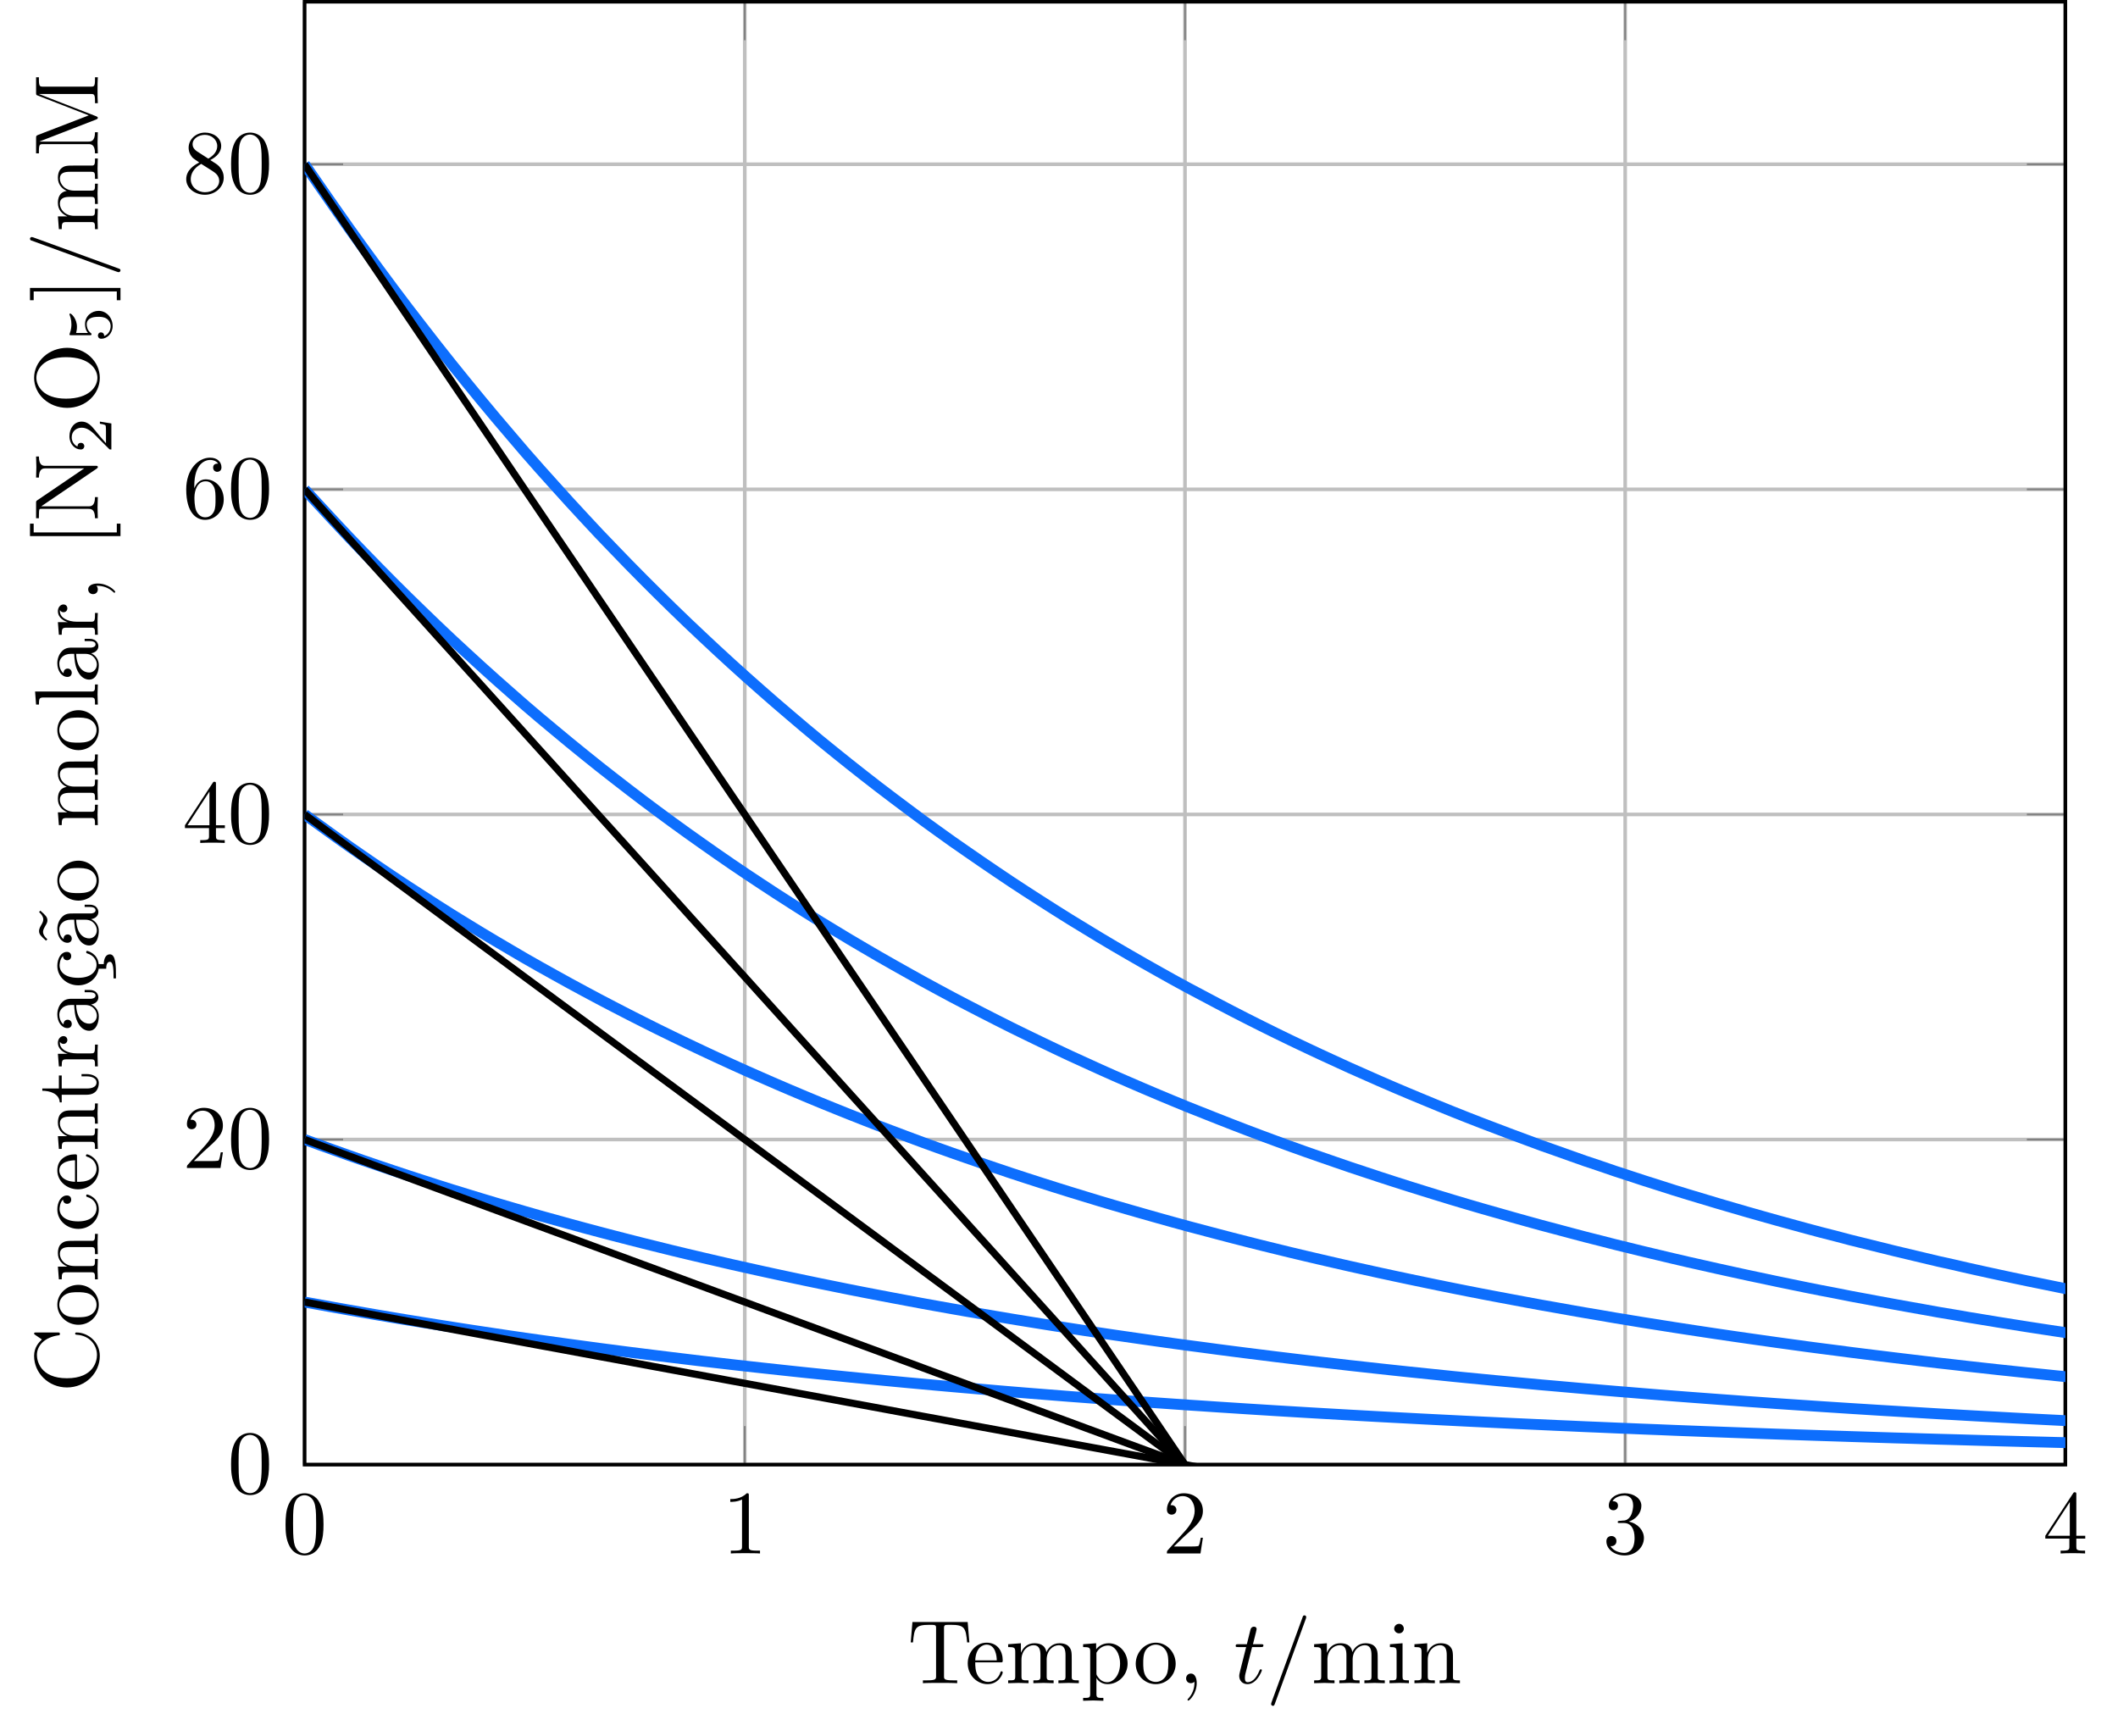 <?xml version="1.0" encoding="UTF-8"?>
<svg xmlns="http://www.w3.org/2000/svg" xmlns:xlink="http://www.w3.org/1999/xlink" width="233.684pt" height="191.511pt" viewBox="0 0 233.684 191.511" version="1.1">
<defs>
<g>
<symbol overflow="visible" id="glyph0-0">
<path style="stroke:none;" d=""/>
</symbol>
<symbol overflow="visible" id="glyph0-1">
<path style="stroke:none;" d="M 4.578 -3.188 C 4.578 -3.984 4.531 -4.781 4.188 -5.516 C 3.734 -6.484 2.906 -6.641 2.5 -6.641 C 1.891 -6.641 1.172 -6.375 0.75 -5.453 C 0.438 -4.766 0.391 -3.984 0.391 -3.188 C 0.391 -2.438 0.422 -1.547 0.844 -0.781 C 1.266 0.016 2 0.219 2.484 0.219 C 3.016 0.219 3.781 0.016 4.219 -0.938 C 4.531 -1.625 4.578 -2.406 4.578 -3.188 Z M 3.766 -3.312 C 3.766 -2.562 3.766 -1.891 3.656 -1.25 C 3.5 -0.297 2.938 0 2.484 0 C 2.094 0 1.5 -0.25 1.328 -1.203 C 1.219 -1.797 1.219 -2.719 1.219 -3.312 C 1.219 -3.953 1.219 -4.609 1.297 -5.141 C 1.484 -6.328 2.234 -6.422 2.484 -6.422 C 2.812 -6.422 3.469 -6.234 3.656 -5.25 C 3.766 -4.688 3.766 -3.938 3.766 -3.312 Z M 3.766 -3.312 "/>
</symbol>
<symbol overflow="visible" id="glyph0-2">
<path style="stroke:none;" d="M 4.172 0 L 4.172 -0.312 L 3.859 -0.312 C 2.953 -0.312 2.938 -0.422 2.938 -0.781 L 2.938 -6.375 C 2.938 -6.625 2.938 -6.641 2.703 -6.641 C 2.078 -6 1.203 -6 0.891 -6 L 0.891 -5.688 C 1.094 -5.688 1.672 -5.688 2.188 -5.953 L 2.188 -0.781 C 2.188 -0.422 2.156 -0.312 1.266 -0.312 L 0.953 -0.312 L 0.953 0 C 1.297 -0.031 2.156 -0.031 2.562 -0.031 C 2.953 -0.031 3.828 -0.031 4.172 0 Z M 4.172 0 "/>
</symbol>
<symbol overflow="visible" id="glyph0-3">
<path style="stroke:none;" d="M 4.469 -1.734 L 4.234 -1.734 C 4.172 -1.438 4.109 -1 4 -0.844 C 3.938 -0.766 3.281 -0.766 3.062 -0.766 L 1.266 -0.766 L 2.328 -1.797 C 3.875 -3.172 4.469 -3.703 4.469 -4.703 C 4.469 -5.844 3.578 -6.641 2.359 -6.641 C 1.234 -6.641 0.5 -5.719 0.5 -4.828 C 0.5 -4.281 1 -4.281 1.031 -4.281 C 1.203 -4.281 1.547 -4.391 1.547 -4.812 C 1.547 -5.062 1.359 -5.328 1.016 -5.328 C 0.938 -5.328 0.922 -5.328 0.891 -5.312 C 1.109 -5.969 1.656 -6.328 2.234 -6.328 C 3.141 -6.328 3.562 -5.516 3.562 -4.703 C 3.562 -3.906 3.078 -3.125 2.516 -2.5 L 0.609 -0.375 C 0.5 -0.266 0.5 -0.234 0.5 0 L 4.203 0 Z M 4.469 -1.734 "/>
</symbol>
<symbol overflow="visible" id="glyph0-4">
<path style="stroke:none;" d="M 4.562 -1.703 C 4.562 -2.516 3.922 -3.297 2.891 -3.516 C 3.703 -3.781 4.281 -4.469 4.281 -5.266 C 4.281 -6.078 3.406 -6.641 2.453 -6.641 C 1.453 -6.641 0.688 -6.047 0.688 -5.281 C 0.688 -4.953 0.906 -4.766 1.203 -4.766 C 1.5 -4.766 1.703 -4.984 1.703 -5.281 C 1.703 -5.766 1.234 -5.766 1.094 -5.766 C 1.391 -6.266 2.047 -6.391 2.406 -6.391 C 2.828 -6.391 3.375 -6.172 3.375 -5.281 C 3.375 -5.156 3.344 -4.578 3.094 -4.141 C 2.797 -3.656 2.453 -3.625 2.203 -3.625 C 2.125 -3.609 1.891 -3.594 1.812 -3.594 C 1.734 -3.578 1.672 -3.562 1.672 -3.469 C 1.672 -3.359 1.734 -3.359 1.906 -3.359 L 2.344 -3.359 C 3.156 -3.359 3.531 -2.688 3.531 -1.703 C 3.531 -0.344 2.844 -0.062 2.406 -0.062 C 1.969 -0.062 1.219 -0.234 0.875 -0.812 C 1.219 -0.766 1.531 -0.984 1.531 -1.359 C 1.531 -1.719 1.266 -1.922 0.984 -1.922 C 0.734 -1.922 0.422 -1.781 0.422 -1.344 C 0.422 -0.438 1.344 0.219 2.438 0.219 C 3.656 0.219 4.562 -0.688 4.562 -1.703 Z M 4.562 -1.703 "/>
</symbol>
<symbol overflow="visible" id="glyph0-5">
<path style="stroke:none;" d="M 4.688 -1.641 L 4.688 -1.953 L 3.703 -1.953 L 3.703 -6.484 C 3.703 -6.688 3.703 -6.75 3.531 -6.75 C 3.453 -6.75 3.422 -6.75 3.344 -6.625 L 0.281 -1.953 L 0.281 -1.641 L 2.938 -1.641 L 2.938 -0.781 C 2.938 -0.422 2.906 -0.312 2.172 -0.312 L 1.969 -0.312 L 1.969 0 C 2.375 -0.031 2.891 -0.031 3.312 -0.031 C 3.734 -0.031 4.25 -0.031 4.672 0 L 4.672 -0.312 L 4.453 -0.312 C 3.719 -0.312 3.703 -0.422 3.703 -0.781 L 3.703 -1.641 Z M 2.984 -1.953 L 0.562 -1.953 L 2.984 -5.672 Z M 2.984 -1.953 "/>
</symbol>
<symbol overflow="visible" id="glyph0-6">
<path style="stroke:none;" d="M 4.562 -2.031 C 4.562 -3.297 3.672 -4.25 2.562 -4.25 C 1.891 -4.25 1.516 -3.75 1.312 -3.266 L 1.312 -3.516 C 1.312 -6.031 2.547 -6.391 3.062 -6.391 C 3.297 -6.391 3.719 -6.328 3.938 -5.984 C 3.781 -5.984 3.391 -5.984 3.391 -5.547 C 3.391 -5.234 3.625 -5.078 3.844 -5.078 C 4 -5.078 4.312 -5.172 4.312 -5.562 C 4.312 -6.156 3.875 -6.641 3.047 -6.641 C 1.766 -6.641 0.422 -5.359 0.422 -3.156 C 0.422 -0.484 1.578 0.219 2.5 0.219 C 3.609 0.219 4.562 -0.719 4.562 -2.031 Z M 3.656 -2.047 C 3.656 -1.562 3.656 -1.062 3.484 -0.703 C 3.188 -0.109 2.734 -0.062 2.5 -0.062 C 1.875 -0.062 1.578 -0.656 1.516 -0.812 C 1.328 -1.281 1.328 -2.078 1.328 -2.25 C 1.328 -3.031 1.656 -4.031 2.547 -4.031 C 2.719 -4.031 3.172 -4.031 3.484 -3.406 C 3.656 -3.047 3.656 -2.531 3.656 -2.047 Z M 3.656 -2.047 "/>
</symbol>
<symbol overflow="visible" id="glyph0-7">
<path style="stroke:none;" d="M 4.562 -1.672 C 4.562 -2.031 4.453 -2.484 4.062 -2.906 C 3.875 -3.109 3.719 -3.203 3.078 -3.609 C 3.797 -3.984 4.281 -4.5 4.281 -5.156 C 4.281 -6.078 3.406 -6.641 2.5 -6.641 C 1.5 -6.641 0.688 -5.906 0.688 -4.969 C 0.688 -4.797 0.703 -4.344 1.125 -3.875 C 1.234 -3.766 1.609 -3.516 1.859 -3.344 C 1.281 -3.047 0.422 -2.5 0.422 -1.5 C 0.422 -0.453 1.438 0.219 2.484 0.219 C 3.609 0.219 4.562 -0.609 4.562 -1.672 Z M 3.844 -5.156 C 3.844 -4.578 3.453 -4.109 2.859 -3.766 L 1.625 -4.562 C 1.172 -4.859 1.125 -5.188 1.125 -5.359 C 1.125 -5.969 1.781 -6.391 2.484 -6.391 C 3.203 -6.391 3.844 -5.875 3.844 -5.156 Z M 4.062 -1.312 C 4.062 -0.578 3.312 -0.062 2.5 -0.062 C 1.641 -0.062 0.922 -0.672 0.922 -1.5 C 0.922 -2.078 1.234 -2.719 2.078 -3.188 L 3.312 -2.406 C 3.594 -2.219 4.062 -1.922 4.062 -1.312 Z M 4.062 -1.312 "/>
</symbol>
<symbol overflow="visible" id="glyph0-8">
<path style="stroke:none;" d="M 6.828 -4.5 L 6.641 -6.75 L 0.547 -6.75 L 0.359 -4.5 L 0.609 -4.5 C 0.75 -6.109 0.891 -6.438 2.406 -6.438 C 2.578 -6.438 2.844 -6.438 2.938 -6.422 C 3.156 -6.375 3.156 -6.266 3.156 -6.047 L 3.156 -0.781 C 3.156 -0.453 3.156 -0.312 2.109 -0.312 L 1.703 -0.312 L 1.703 0 C 2.109 -0.031 3.125 -0.031 3.594 -0.031 C 4.047 -0.031 5.078 -0.031 5.484 0 L 5.484 -0.312 L 5.078 -0.312 C 4.031 -0.312 4.031 -0.453 4.031 -0.781 L 4.031 -6.047 C 4.031 -6.234 4.031 -6.375 4.219 -6.422 C 4.328 -6.438 4.594 -6.438 4.781 -6.438 C 6.297 -6.438 6.438 -6.109 6.578 -4.5 Z M 6.828 -4.5 "/>
</symbol>
<symbol overflow="visible" id="glyph0-9">
<path style="stroke:none;" d="M 4.141 -1.188 C 4.141 -1.281 4.062 -1.312 4 -1.312 C 3.922 -1.312 3.891 -1.25 3.875 -1.172 C 3.531 -0.141 2.625 -0.141 2.531 -0.141 C 2.031 -0.141 1.641 -0.438 1.406 -0.812 C 1.109 -1.281 1.109 -1.938 1.109 -2.297 L 3.891 -2.297 C 4.109 -2.297 4.141 -2.297 4.141 -2.516 C 4.141 -3.5 3.594 -4.469 2.359 -4.469 C 1.203 -4.469 0.281 -3.438 0.281 -2.188 C 0.281 -0.859 1.328 0.109 2.469 0.109 C 3.688 0.109 4.141 -1 4.141 -1.188 Z M 3.484 -2.516 L 1.109 -2.516 C 1.172 -4 2.016 -4.25 2.359 -4.25 C 3.375 -4.25 3.484 -2.906 3.484 -2.516 Z M 3.484 -2.516 "/>
</symbol>
<symbol overflow="visible" id="glyph0-10">
<path style="stroke:none;" d="M 8.109 0 L 8.109 -0.312 C 7.594 -0.312 7.344 -0.312 7.328 -0.609 L 7.328 -2.516 C 7.328 -3.375 7.328 -3.672 7.016 -4.031 C 6.875 -4.203 6.547 -4.406 5.969 -4.406 C 5.141 -4.406 4.688 -3.812 4.531 -3.422 C 4.391 -4.297 3.656 -4.406 3.203 -4.406 C 2.469 -4.406 2 -3.984 1.719 -3.359 L 1.719 -4.406 L 0.312 -4.297 L 0.312 -3.984 C 1.016 -3.984 1.094 -3.922 1.094 -3.422 L 1.094 -0.75 C 1.094 -0.312 0.984 -0.312 0.312 -0.312 L 0.312 0 L 1.453 -0.031 L 2.562 0 L 2.562 -0.312 C 1.891 -0.312 1.781 -0.312 1.781 -0.75 L 1.781 -2.594 C 1.781 -3.625 2.5 -4.188 3.125 -4.188 C 3.766 -4.188 3.875 -3.656 3.875 -3.078 L 3.875 -0.75 C 3.875 -0.312 3.766 -0.312 3.094 -0.312 L 3.094 0 L 4.219 -0.031 L 5.328 0 L 5.328 -0.312 C 4.672 -0.312 4.562 -0.312 4.562 -0.75 L 4.562 -2.594 C 4.562 -3.625 5.266 -4.188 5.906 -4.188 C 6.531 -4.188 6.641 -3.656 6.641 -3.078 L 6.641 -0.75 C 6.641 -0.312 6.531 -0.312 5.859 -0.312 L 5.859 0 L 6.984 -0.031 Z M 8.109 0 "/>
</symbol>
<symbol overflow="visible" id="glyph0-11">
<path style="stroke:none;" d="M 5.188 -2.156 C 5.188 -3.422 4.234 -4.406 3.109 -4.406 C 2.328 -4.406 1.906 -3.969 1.719 -3.75 L 1.719 -4.406 L 0.281 -4.297 L 0.281 -3.984 C 0.984 -3.984 1.062 -3.922 1.062 -3.484 L 1.062 1.172 C 1.062 1.625 0.953 1.625 0.281 1.625 L 0.281 1.938 L 1.391 1.906 L 2.516 1.938 L 2.516 1.625 C 1.859 1.625 1.75 1.625 1.75 1.172 L 1.75 -0.594 C 1.797 -0.422 2.219 0.109 2.969 0.109 C 4.156 0.109 5.188 -0.875 5.188 -2.156 Z M 4.359 -2.156 C 4.359 -0.953 3.672 -0.109 2.938 -0.109 C 2.531 -0.109 2.156 -0.312 1.891 -0.719 C 1.75 -0.922 1.75 -0.938 1.75 -1.141 L 1.75 -3.359 C 2.031 -3.875 2.516 -4.156 3.031 -4.156 C 3.766 -4.156 4.359 -3.281 4.359 -2.156 Z M 4.359 -2.156 "/>
</symbol>
<symbol overflow="visible" id="glyph0-12">
<path style="stroke:none;" d="M 4.688 -2.141 C 4.688 -3.406 3.703 -4.469 2.5 -4.469 C 1.25 -4.469 0.281 -3.375 0.281 -2.141 C 0.281 -0.844 1.312 0.109 2.484 0.109 C 3.688 0.109 4.688 -0.875 4.688 -2.141 Z M 3.875 -2.219 C 3.875 -1.859 3.875 -1.312 3.656 -0.875 C 3.422 -0.422 2.984 -0.141 2.5 -0.141 C 2.062 -0.141 1.625 -0.344 1.359 -0.812 C 1.109 -1.25 1.109 -1.859 1.109 -2.219 C 1.109 -2.609 1.109 -3.141 1.344 -3.578 C 1.609 -4.031 2.078 -4.25 2.484 -4.25 C 2.922 -4.25 3.344 -4.031 3.609 -3.594 C 3.875 -3.172 3.875 -2.594 3.875 -2.219 Z M 3.875 -2.219 "/>
</symbol>
<symbol overflow="visible" id="glyph0-13">
<path style="stroke:none;" d="M 2.031 -0.016 C 2.031 -0.641 1.781 -1.062 1.391 -1.062 C 1.031 -1.062 0.859 -0.781 0.859 -0.531 C 0.859 -0.266 1.031 0 1.391 0 C 1.531 0 1.672 -0.062 1.781 -0.156 C 1.797 0.625 1.531 1.234 1.094 1.703 C 1.031 1.766 1.016 1.781 1.016 1.812 C 1.016 1.891 1.062 1.922 1.109 1.922 C 1.234 1.922 2.031 1.141 2.031 -0.016 Z M 2.031 -0.016 "/>
</symbol>
<symbol overflow="visible" id="glyph0-14">
<path style="stroke:none;" d="M 2.469 0 L 2.469 -0.312 C 1.797 -0.312 1.766 -0.359 1.766 -0.75 L 1.766 -4.406 L 0.375 -4.297 L 0.375 -3.984 C 1.016 -3.984 1.109 -3.922 1.109 -3.438 L 1.109 -0.75 C 1.109 -0.312 1 -0.312 0.328 -0.312 L 0.328 0 L 1.422 -0.031 C 1.781 -0.031 2.125 -0.016 2.469 0 Z M 1.906 -6.016 C 1.906 -6.297 1.688 -6.547 1.391 -6.547 C 1.047 -6.547 0.844 -6.266 0.844 -6.016 C 0.844 -5.75 1.078 -5.5 1.375 -5.5 C 1.719 -5.5 1.906 -5.766 1.906 -6.016 Z M 1.906 -6.016 "/>
</symbol>
<symbol overflow="visible" id="glyph0-15">
<path style="stroke:none;" d="M 5.328 0 L 5.328 -0.312 C 4.812 -0.312 4.562 -0.312 4.562 -0.609 L 4.562 -2.516 C 4.562 -3.375 4.562 -3.672 4.25 -4.031 C 4.109 -4.203 3.781 -4.406 3.203 -4.406 C 2.469 -4.406 2 -3.984 1.719 -3.359 L 1.719 -4.406 L 0.312 -4.297 L 0.312 -3.984 C 1.016 -3.984 1.094 -3.922 1.094 -3.422 L 1.094 -0.75 C 1.094 -0.312 0.984 -0.312 0.312 -0.312 L 0.312 0 L 1.453 -0.031 L 2.562 0 L 2.562 -0.312 C 1.891 -0.312 1.781 -0.312 1.781 -0.75 L 1.781 -2.594 C 1.781 -3.625 2.5 -4.188 3.125 -4.188 C 3.766 -4.188 3.875 -3.656 3.875 -3.078 L 3.875 -0.75 C 3.875 -0.312 3.766 -0.312 3.094 -0.312 L 3.094 0 L 4.219 -0.031 Z M 5.328 0 "/>
</symbol>
<symbol overflow="visible" id="glyph1-0">
<path style="stroke:none;" d=""/>
</symbol>
<symbol overflow="visible" id="glyph1-1">
<path style="stroke:none;" d="M 3.125 -1.422 C 3.125 -1.531 3.047 -1.531 3.016 -1.531 C 2.922 -1.531 2.906 -1.5 2.859 -1.391 C 2.438 -0.344 1.906 -0.109 1.562 -0.109 C 1.359 -0.109 1.25 -0.234 1.25 -0.562 C 1.25 -0.812 1.281 -0.875 1.312 -1.047 L 2.047 -3.984 L 2.984 -3.984 C 3.188 -3.984 3.297 -3.984 3.297 -4.188 C 3.297 -4.297 3.188 -4.297 3.016 -4.297 L 2.141 -4.297 C 2.5 -5.719 2.547 -5.906 2.547 -5.969 C 2.547 -6.141 2.422 -6.234 2.25 -6.234 C 2.219 -6.234 1.938 -6.234 1.859 -5.875 L 1.469 -4.297 L 0.531 -4.297 C 0.328 -4.297 0.234 -4.297 0.234 -4.109 C 0.234 -3.984 0.312 -3.984 0.516 -3.984 L 1.391 -3.984 C 0.672 -1.156 0.625 -0.984 0.625 -0.812 C 0.625 -0.266 1 0.109 1.547 0.109 C 2.562 0.109 3.125 -1.344 3.125 -1.422 Z M 3.125 -1.422 "/>
</symbol>
<symbol overflow="visible" id="glyph1-2">
<path style="stroke:none;" d="M 4.422 -7.281 C 4.422 -7.391 4.344 -7.484 4.234 -7.484 C 4.156 -7.484 4.094 -7.453 4.062 -7.391 L 0.594 2.109 C 0.547 2.25 0.547 2.297 0.547 2.297 C 0.547 2.406 0.641 2.5 0.75 2.5 C 0.875 2.5 0.906 2.422 0.969 2.25 L 4.375 -7.094 C 4.422 -7.234 4.422 -7.281 4.422 -7.281 Z M 4.422 -7.281 "/>
</symbol>
<symbol overflow="visible" id="glyph2-0">
<path style="stroke:none;" d=""/>
</symbol>
<symbol overflow="visible" id="glyph2-1">
<path style="stroke:none;" d="M -2.328 -6.625 C -2.422 -6.625 -2.5 -6.625 -2.5 -6.5 C -2.5 -6.391 -2.438 -6.391 -2.328 -6.375 C -0.906 -6.297 -0.094 -5.234 -0.094 -4.141 C -0.094 -3.531 -0.422 -1.578 -3.406 -1.578 C -6.375 -1.578 -6.719 -3.531 -6.719 -4.141 C -6.719 -5.219 -5.812 -6.109 -4.359 -6.312 C -4.219 -6.328 -4.188 -6.328 -4.188 -6.469 C -4.188 -6.625 -4.219 -6.625 -4.422 -6.625 L -6.781 -6.625 C -6.953 -6.625 -7.031 -6.625 -7.031 -6.516 C -7.031 -6.484 -7.031 -6.438 -6.906 -6.359 L -6.172 -5.859 C -6.531 -5.5 -7.031 -4.984 -7.031 -4.031 C -7.031 -2.156 -5.438 -0.562 -3.406 -0.562 C -1.344 -0.562 0.219 -2.172 0.219 -4.031 C 0.219 -5.656 -1.172 -6.625 -2.328 -6.625 Z M -2.328 -6.625 "/>
</symbol>
<symbol overflow="visible" id="glyph2-2">
<path style="stroke:none;" d="M -2.141 -4.688 C -3.406 -4.688 -4.469 -3.703 -4.469 -2.5 C -4.469 -1.25 -3.375 -0.281 -2.141 -0.281 C -0.844 -0.281 0.109 -1.312 0.109 -2.484 C 0.109 -3.688 -0.875 -4.688 -2.141 -4.688 Z M -2.219 -3.875 C -1.859 -3.875 -1.312 -3.875 -0.875 -3.656 C -0.422 -3.422 -0.141 -2.984 -0.141 -2.5 C -0.141 -2.062 -0.344 -1.625 -0.812 -1.359 C -1.25 -1.109 -1.859 -1.109 -2.219 -1.109 C -2.609 -1.109 -3.141 -1.109 -3.578 -1.344 C -4.031 -1.609 -4.25 -2.078 -4.25 -2.484 C -4.25 -2.922 -4.031 -3.344 -3.594 -3.609 C -3.172 -3.875 -2.594 -3.875 -2.219 -3.875 Z M -2.219 -3.875 "/>
</symbol>
<symbol overflow="visible" id="glyph2-3">
<path style="stroke:none;" d="M 0 -5.328 L -0.312 -5.328 C -0.312 -4.812 -0.312 -4.562 -0.609 -4.562 L -2.516 -4.562 C -3.375 -4.562 -3.672 -4.562 -4.031 -4.25 C -4.203 -4.109 -4.406 -3.781 -4.406 -3.203 C -4.406 -2.469 -3.984 -2 -3.359 -1.719 L -4.406 -1.719 L -4.297 -0.312 L -3.984 -0.312 C -3.984 -1.016 -3.922 -1.094 -3.422 -1.094 L -0.75 -1.094 C -0.312 -1.094 -0.312 -0.984 -0.312 -0.312 L 0 -0.312 L -0.031 -1.453 L 0 -2.562 L -0.312 -2.562 C -0.312 -1.891 -0.312 -1.781 -0.75 -1.781 L -2.594 -1.781 C -3.625 -1.781 -4.188 -2.5 -4.188 -3.125 C -4.188 -3.766 -3.656 -3.875 -3.078 -3.875 L -0.75 -3.875 C -0.312 -3.875 -0.312 -3.766 -0.312 -3.094 L 0 -3.094 L -0.031 -4.219 Z M 0 -5.328 "/>
</symbol>
<symbol overflow="visible" id="glyph2-4">
<path style="stroke:none;" d="M -1.188 -4.141 C -1.281 -4.141 -1.281 -4.031 -1.281 -4 C -1.281 -3.922 -1.25 -3.891 -1.188 -3.875 C -0.266 -3.594 -0.141 -2.938 -0.141 -2.578 C -0.141 -2.047 -0.562 -1.172 -2.172 -1.172 C -3.797 -1.172 -4.219 -1.984 -4.219 -2.516 C -4.219 -2.609 -4.203 -3.234 -3.844 -3.578 C -3.812 -3.172 -3.516 -3.109 -3.391 -3.109 C -3.125 -3.109 -2.938 -3.297 -2.938 -3.562 C -2.938 -3.828 -3.094 -4.031 -3.406 -4.031 C -4.078 -4.031 -4.469 -3.266 -4.469 -2.5 C -4.469 -1.25 -3.391 -0.344 -2.156 -0.344 C -0.875 -0.344 0.109 -1.328 0.109 -2.484 C 0.109 -3.812 -1.094 -4.141 -1.188 -4.141 Z M -1.188 -4.141 "/>
</symbol>
<symbol overflow="visible" id="glyph2-5">
<path style="stroke:none;" d="M -1.188 -4.141 C -1.281 -4.141 -1.312 -4.062 -1.312 -4 C -1.312 -3.922 -1.25 -3.891 -1.172 -3.875 C -0.141 -3.531 -0.141 -2.625 -0.141 -2.531 C -0.141 -2.031 -0.438 -1.641 -0.812 -1.406 C -1.281 -1.109 -1.938 -1.109 -2.297 -1.109 L -2.297 -3.891 C -2.297 -4.109 -2.297 -4.141 -2.516 -4.141 C -3.5 -4.141 -4.469 -3.594 -4.469 -2.359 C -4.469 -1.203 -3.438 -0.281 -2.188 -0.281 C -0.859 -0.281 0.109 -1.328 0.109 -2.469 C 0.109 -3.688 -1 -4.141 -1.188 -4.141 Z M -2.516 -3.484 L -2.516 -1.109 C -4 -1.172 -4.25 -2.016 -4.25 -2.359 C -4.25 -3.375 -2.906 -3.484 -2.516 -3.484 Z M -2.516 -3.484 "/>
</symbol>
<symbol overflow="visible" id="glyph2-6">
<path style="stroke:none;" d="M -1.234 -3.312 L -1.797 -3.312 L -1.797 -3.062 L -1.25 -3.062 C -0.516 -3.062 -0.141 -2.766 -0.141 -2.391 C -0.141 -1.719 -1.047 -1.719 -1.219 -1.719 L -3.984 -1.719 L -3.984 -3.156 L -4.297 -3.156 L -4.297 -1.719 L -6.125 -1.719 L -6.125 -1.469 C -5.312 -1.469 -4.25 -1.172 -4.203 -0.188 L -3.984 -0.188 L -3.984 -1.031 L -1.234 -1.031 C -0.016 -1.031 0.109 -1.969 0.109 -2.328 C 0.109 -3.031 -0.594 -3.312 -1.234 -3.312 Z M -1.234 -3.312 "/>
</symbol>
<symbol overflow="visible" id="glyph2-7">
<path style="stroke:none;" d="M -3.797 -3.625 C -4.109 -3.625 -4.406 -3.312 -4.406 -2.891 C -4.406 -2.156 -3.734 -1.797 -3.312 -1.672 L -4.406 -1.672 L -4.297 -0.281 L -3.984 -0.281 C -3.984 -0.984 -3.922 -1.062 -3.422 -1.062 L -0.75 -1.062 C -0.312 -1.062 -0.312 -0.953 -0.312 -0.281 L 0 -0.281 L -0.031 -1.422 C -0.031 -1.812 -0.031 -2.281 0 -2.688 L -0.312 -2.688 L -0.312 -2.469 C -0.312 -1.734 -0.422 -1.719 -0.781 -1.719 L -2.312 -1.719 C -3.297 -1.719 -4.188 -2.141 -4.188 -2.891 C -4.188 -2.953 -4.188 -2.984 -4.172 -3 C -4.172 -2.969 -4.047 -2.766 -3.781 -2.766 C -3.516 -2.766 -3.359 -2.984 -3.359 -3.203 C -3.359 -3.375 -3.484 -3.625 -3.797 -3.625 Z M -3.797 -3.625 "/>
</symbol>
<symbol overflow="visible" id="glyph2-8">
<path style="stroke:none;" d="M -0.891 -4.812 L -1.453 -4.812 L -1.453 -4.562 L -0.891 -4.562 C -0.312 -4.562 -0.25 -4.312 -0.25 -4.203 C -0.25 -3.875 -0.703 -3.844 -0.75 -3.844 L -2.734 -3.844 C -3.156 -3.844 -3.547 -3.844 -3.922 -3.484 C -4.312 -3.094 -4.469 -2.594 -4.469 -2.109 C -4.469 -1.297 -4 -0.609 -3.344 -0.609 C -3.047 -0.609 -2.875 -0.812 -2.875 -1.062 C -2.875 -1.344 -3.078 -1.531 -3.328 -1.531 C -3.453 -1.531 -3.781 -1.469 -3.781 -1.016 C -4.141 -1.281 -4.25 -1.781 -4.25 -2.094 C -4.25 -2.578 -3.859 -3.156 -2.969 -3.156 L -2.609 -3.156 C -2.578 -2.641 -2.547 -1.938 -2.25 -1.312 C -1.906 -0.562 -1.391 -0.312 -0.953 -0.312 C -0.141 -0.312 0.109 -1.281 0.109 -1.906 C 0.109 -2.578 -0.297 -3.031 -0.75 -3.219 C -0.359 -3.266 0.062 -3.531 0.062 -4 C 0.062 -4.203 -0.078 -4.812 -0.891 -4.812 Z M -1.391 -3.156 C -0.453 -3.156 -0.109 -2.438 -0.109 -1.984 C -0.109 -1.5 -0.453 -1.094 -0.953 -1.094 C -1.5 -1.094 -2.328 -1.5 -2.391 -3.156 Z M -1.391 -3.156 "/>
</symbol>
<symbol overflow="visible" id="glyph2-9">
<path style="stroke:none;" d="M -1.188 -4.141 C -1.281 -4.141 -1.281 -4.031 -1.281 -4 C -1.281 -3.922 -1.25 -3.891 -1.188 -3.875 C -0.266 -3.594 -0.141 -2.938 -0.141 -2.578 C -0.141 -2.047 -0.562 -1.172 -2.172 -1.172 C -3.797 -1.172 -4.219 -1.984 -4.219 -2.516 C -4.219 -2.609 -4.203 -3.234 -3.844 -3.578 C -3.812 -3.172 -3.516 -3.109 -3.391 -3.109 C -3.125 -3.109 -2.938 -3.297 -2.938 -3.562 C -2.938 -3.828 -3.094 -4.031 -3.406 -4.031 C -4.078 -4.031 -4.469 -3.266 -4.469 -2.5 C -4.469 -1.25 -3.391 -0.344 -2.156 -0.344 C -0.984 -0.344 -0.062 -1.156 0.094 -2.172 L 0.922 -2.172 C 0.922 -2.547 1 -2.938 1.328 -2.938 C 1.734 -2.938 1.734 -1.984 1.734 -1.234 L 1.734 -1.109 L 2 -1.109 L 2 -1.359 C 2 -2.438 2 -3.766 1.328 -3.766 C 0.859 -3.766 0.656 -3.234 0.656 -2.688 L 0.094 -2.688 C -0.016 -3.844 -1.094 -4.141 -1.188 -4.141 Z M -1.188 -4.141 "/>
</symbol>
<symbol overflow="visible" id="glyph2-10">
<path style="stroke:none;" d="M -0.891 -4.812 L -1.453 -4.812 L -1.453 -4.562 L -0.891 -4.562 C -0.312 -4.562 -0.25 -4.312 -0.25 -4.203 C -0.25 -3.875 -0.703 -3.844 -0.75 -3.844 L -2.734 -3.844 C -3.156 -3.844 -3.547 -3.844 -3.922 -3.484 C -4.312 -3.094 -4.469 -2.594 -4.469 -2.109 C -4.469 -1.297 -4 -0.609 -3.344 -0.609 C -3.047 -0.609 -2.875 -0.812 -2.875 -1.062 C -2.875 -1.344 -3.078 -1.531 -3.328 -1.531 C -3.453 -1.531 -3.781 -1.469 -3.781 -1.016 C -4.141 -1.281 -4.25 -1.781 -4.25 -2.094 C -4.25 -2.578 -3.859 -3.156 -2.969 -3.156 L -2.609 -3.156 C -2.578 -2.641 -2.547 -1.938 -2.25 -1.312 C -1.906 -0.562 -1.391 -0.312 -0.953 -0.312 C -0.141 -0.312 0.109 -1.281 0.109 -1.906 C 0.109 -2.578 -0.297 -3.031 -0.75 -3.219 C -0.359 -3.266 0.062 -3.531 0.062 -4 C 0.062 -4.203 -0.078 -4.812 -0.891 -4.812 Z M -1.391 -3.156 C -0.453 -3.156 -0.109 -2.438 -0.109 -1.984 C -0.109 -1.5 -0.453 -1.094 -0.953 -1.094 C -1.5 -1.094 -2.328 -1.5 -2.391 -3.156 Z M -6.344 -4.156 L -6.484 -4 C -6.484 -4 -6.016 -3.625 -6.016 -3.188 C -6.016 -2.953 -6.156 -2.703 -6.266 -2.531 C -6.422 -2.266 -6.484 -2.078 -6.484 -1.906 C -6.484 -1.531 -6.266 -1.344 -5.719 -0.844 L -5.562 -1 C -5.562 -1 -6.047 -1.375 -6.047 -1.812 C -6.047 -2.047 -5.891 -2.297 -5.797 -2.469 C -5.625 -2.734 -5.562 -2.906 -5.562 -3.078 C -5.562 -3.453 -5.781 -3.656 -6.344 -4.156 Z M -6.344 -4.156 "/>
</symbol>
<symbol overflow="visible" id="glyph2-11">
<path style="stroke:none;" d="M 0 -8.109 L -0.312 -8.109 C -0.312 -7.594 -0.312 -7.344 -0.609 -7.328 L -2.516 -7.328 C -3.375 -7.328 -3.672 -7.328 -4.031 -7.016 C -4.203 -6.875 -4.406 -6.547 -4.406 -5.969 C -4.406 -5.141 -3.812 -4.688 -3.422 -4.531 C -4.297 -4.391 -4.406 -3.656 -4.406 -3.203 C -4.406 -2.469 -3.984 -2 -3.359 -1.719 L -4.406 -1.719 L -4.297 -0.312 L -3.984 -0.312 C -3.984 -1.016 -3.922 -1.094 -3.422 -1.094 L -0.75 -1.094 C -0.312 -1.094 -0.312 -0.984 -0.312 -0.312 L 0 -0.312 L -0.031 -1.453 L 0 -2.562 L -0.312 -2.562 C -0.312 -1.891 -0.312 -1.781 -0.75 -1.781 L -2.594 -1.781 C -3.625 -1.781 -4.188 -2.5 -4.188 -3.125 C -4.188 -3.766 -3.656 -3.875 -3.078 -3.875 L -0.75 -3.875 C -0.312 -3.875 -0.312 -3.766 -0.312 -3.094 L 0 -3.094 L -0.031 -4.219 L 0 -5.328 L -0.312 -5.328 C -0.312 -4.672 -0.312 -4.562 -0.75 -4.562 L -2.594 -4.562 C -3.625 -4.562 -4.188 -5.266 -4.188 -5.906 C -4.188 -6.531 -3.656 -6.641 -3.078 -6.641 L -0.75 -6.641 C -0.312 -6.641 -0.312 -6.531 -0.312 -5.859 L 0 -5.859 L -0.031 -6.984 Z M 0 -8.109 "/>
</symbol>
<symbol overflow="visible" id="glyph2-12">
<path style="stroke:none;" d="M 0 -2.547 L -0.312 -2.547 C -0.312 -1.875 -0.312 -1.766 -0.75 -1.766 L -6.922 -1.766 L -6.812 -0.328 L -6.5 -0.328 C -6.5 -1.031 -6.438 -1.109 -5.938 -1.109 L -0.75 -1.109 C -0.312 -1.109 -0.312 -1 -0.312 -0.328 L 0 -0.328 L -0.031 -1.438 Z M 0 -2.547 "/>
</symbol>
<symbol overflow="visible" id="glyph2-13">
<path style="stroke:none;" d="M -0.016 -2.031 C -0.641 -2.031 -1.062 -1.781 -1.062 -1.391 C -1.062 -1.031 -0.781 -0.859 -0.531 -0.859 C -0.266 -0.859 0 -1.031 0 -1.391 C 0 -1.531 -0.062 -1.672 -0.156 -1.781 C 0.625 -1.797 1.234 -1.531 1.703 -1.094 C 1.766 -1.031 1.781 -1.016 1.812 -1.016 C 1.891 -1.016 1.922 -1.062 1.922 -1.109 C 1.922 -1.234 1.141 -2.031 -0.016 -2.031 Z M -0.016 -2.031 "/>
</symbol>
<symbol overflow="visible" id="glyph2-14">
<path style="stroke:none;" d="M 2.5 -2.547 L 2.094 -2.547 L 2.094 -1.578 L -7.078 -1.578 L -7.078 -2.547 L -7.484 -2.547 L -7.484 -1.172 L 2.5 -1.172 Z M 2.5 -2.547 "/>
</symbol>
<symbol overflow="visible" id="glyph2-15">
<path style="stroke:none;" d="M -6.5 -7.141 L -6.812 -7.141 L -6.781 -5.969 L -6.812 -4.812 L -6.5 -4.812 C -6.5 -5.828 -6.031 -5.828 -5.766 -5.828 L -1.5 -5.828 L -6.672 -2.312 C -6.797 -2.219 -6.812 -2.219 -6.812 -2.031 L -6.812 -0.328 L -6.5 -0.328 L -6.5 -0.625 C -6.5 -0.766 -6.484 -0.969 -6.484 -1.109 C -6.453 -1.344 -6.438 -1.359 -6.25 -1.359 L -1.047 -1.359 C -0.781 -1.359 -0.312 -1.359 -0.312 -0.328 L 0 -0.328 L -0.031 -1.5 L 0 -2.656 L -0.312 -2.656 C -0.312 -1.641 -0.781 -1.641 -1.047 -1.641 L -6.234 -1.641 C -6.188 -1.688 -6.172 -1.688 -6.109 -1.734 L -0.125 -5.797 C -0.016 -5.891 0 -5.906 0 -5.969 C 0 -6.109 -0.062 -6.109 -0.266 -6.109 L -5.766 -6.109 C -6.031 -6.109 -6.5 -6.109 -6.5 -7.141 Z M -6.5 -7.141 "/>
</symbol>
<symbol overflow="visible" id="glyph2-16">
<path style="stroke:none;" d="M -3.375 -7.188 C -5.406 -7.188 -7.031 -5.688 -7.031 -3.875 C -7.031 -2.078 -5.438 -0.562 -3.375 -0.562 C -1.328 -0.562 0.219 -2.094 0.219 -3.875 C 0.219 -5.688 -1.359 -7.188 -3.375 -7.188 Z M -3.516 -6.156 C -0.875 -6.156 -0.047 -4.797 -0.047 -3.875 C -0.047 -2.922 -0.922 -1.578 -3.516 -1.578 C -6.094 -1.578 -6.781 -3.047 -6.781 -3.875 C -6.781 -4.734 -6.078 -6.156 -3.516 -6.156 Z M -3.516 -6.156 "/>
</symbol>
<symbol overflow="visible" id="glyph2-17">
<path style="stroke:none;" d="M 2.5 -1.578 L -7.484 -1.578 L -7.484 -0.219 L -7.078 -0.219 L -7.078 -1.188 L 2.094 -1.188 L 2.094 -0.219 L 2.5 -0.219 Z M 2.5 -1.578 "/>
</symbol>
<symbol overflow="visible" id="glyph2-18">
<path style="stroke:none;" d="M 0 -8.766 L -0.312 -8.766 L -0.312 -8.516 C -0.312 -7.75 -0.422 -7.734 -0.781 -7.734 L -6.031 -7.734 C -6.391 -7.734 -6.5 -7.75 -6.5 -8.516 L -6.5 -8.766 L -6.812 -8.766 L -6.812 -7.078 C -6.812 -6.812 -6.797 -6.812 -6.625 -6.75 L -1 -4.562 L -6.594 -2.406 C -6.812 -2.312 -6.812 -2.281 -6.812 -2.047 L -6.812 -0.375 L -6.5 -0.375 L -6.5 -0.609 C -6.5 -1.375 -6.391 -1.391 -6.031 -1.391 L -1.047 -1.391 C -0.781 -1.391 -0.312 -1.391 -0.312 -0.375 L 0 -0.375 L -0.031 -1.531 L 0 -2.703 L -0.312 -2.703 C -0.312 -1.672 -0.781 -1.672 -1.047 -1.672 L -6.422 -1.672 L -6.422 -1.688 L -0.219 -4.094 C -0.094 -4.141 0 -4.188 0 -4.281 C 0 -4.391 -0.078 -4.422 -0.188 -4.469 L -6.5 -6.922 L -0.781 -6.922 C -0.422 -6.922 -0.312 -6.906 -0.312 -6.141 L -0.312 -5.906 L 0 -5.906 C -0.031 -6.266 -0.031 -6.953 -0.031 -7.344 C -0.031 -7.719 -0.031 -8.391 0 -8.766 Z M 0 -8.766 "/>
</symbol>
<symbol overflow="visible" id="glyph3-0">
<path style="stroke:none;" d=""/>
</symbol>
<symbol overflow="visible" id="glyph3-1">
<path style="stroke:none;" d="M -1.266 -3.516 L -1.266 -3.281 C -1.109 -3.266 -0.703 -3.188 -0.641 -3.094 C -0.594 -3.047 -0.594 -2.516 -0.594 -2.406 L -0.594 -1.125 C -1.234 -1.859 -1.438 -2.109 -1.766 -2.516 C -2.172 -3.031 -2.609 -3.516 -3.266 -3.516 C -4.109 -3.516 -4.625 -2.781 -4.625 -1.891 C -4.625 -1.031 -4.016 -0.438 -3.375 -0.438 C -3.031 -0.438 -2.984 -0.734 -2.984 -0.812 C -2.984 -0.969 -3.109 -1.172 -3.359 -1.172 C -3.484 -1.172 -3.734 -1.125 -3.734 -0.766 C -4.219 -0.984 -4.375 -1.453 -4.375 -1.781 C -4.375 -2.484 -3.828 -2.844 -3.266 -2.844 C -2.656 -2.844 -2.188 -2.406 -1.938 -2.188 L -0.266 -0.516 C -0.203 -0.438 -0.188 -0.438 0 -0.438 L 0 -3.312 Z M -1.266 -3.516 "/>
</symbol>
<symbol overflow="visible" id="glyph3-2">
<path style="stroke:none;" d="M -1.406 -3.516 C -2.188 -3.516 -2.906 -2.922 -2.906 -2.062 C -2.906 -1.75 -2.844 -1.391 -2.578 -1.078 L -3.891 -1.078 C -3.797 -1.438 -3.797 -1.641 -3.797 -1.75 C -3.797 -2.672 -4.422 -3.219 -4.531 -3.219 C -4.609 -3.219 -4.625 -3.172 -4.625 -3.141 C -4.625 -3.141 -4.625 -3.109 -4.609 -3.078 C -4.547 -2.906 -4.406 -2.547 -4.406 -2.031 C -4.406 -1.828 -4.422 -1.469 -4.594 -1.016 C -4.625 -0.938 -4.625 -0.922 -4.625 -0.922 C -4.625 -0.828 -4.547 -0.828 -4.438 -0.828 L -2.391 -0.828 C -2.266 -0.828 -2.188 -0.828 -2.188 -0.938 C -2.188 -1 -2.188 -1.016 -2.281 -1.078 C -2.656 -1.375 -2.719 -1.812 -2.719 -2.047 C -2.719 -2.469 -2.391 -2.656 -2.328 -2.688 C -2.094 -2.812 -1.828 -2.859 -1.422 -2.859 C -1.219 -2.859 -0.812 -2.859 -0.5 -2.641 C -0.25 -2.469 -0.078 -2.172 -0.078 -1.828 C -0.078 -1.375 -0.328 -0.906 -0.797 -0.734 C -0.781 -1 -0.953 -1.141 -1.141 -1.141 C -1.438 -1.141 -1.484 -0.875 -1.484 -0.781 C -1.484 -0.781 -1.484 -0.438 -1.109 -0.438 C -0.484 -0.438 0.141 -1.016 0.141 -1.844 C 0.141 -2.734 -0.516 -3.516 -1.406 -3.516 Z M -1.406 -3.516 "/>
</symbol>
<symbol overflow="visible" id="glyph4-0">
<path style="stroke:none;" d=""/>
</symbol>
<symbol overflow="visible" id="glyph4-1">
<path style="stroke:none;" d="M -7.281 -4.422 C -7.391 -4.422 -7.484 -4.344 -7.484 -4.234 C -7.484 -4.156 -7.453 -4.094 -7.391 -4.062 L 2.109 -0.594 C 2.25 -0.547 2.297 -0.547 2.297 -0.547 C 2.406 -0.547 2.5 -0.641 2.5 -0.75 C 2.5 -0.875 2.422 -0.906 2.25 -0.969 L -7.094 -4.375 C -7.234 -4.422 -7.281 -4.422 -7.281 -4.422 Z M -7.281 -4.422 "/>
</symbol>
</g>
<clipPath id="clip1">
  <path d="M 33.605 126 L 227.875 126 L 227.875 161.586 L 33.605 161.586 Z M 33.605 126 "/>
</clipPath>
<clipPath id="clip2">
  <path d="M 33.605 108 L 227.875 108 L 227.875 161.586 L 33.605 161.586 Z M 33.605 108 "/>
</clipPath>
<clipPath id="clip3">
  <path d="M 33.605 72 L 227.875 72 L 227.875 161.586 L 33.605 161.586 Z M 33.605 72 "/>
</clipPath>
<clipPath id="clip4">
  <path d="M 33.605 37 L 227.875 37 L 227.875 161.586 L 33.605 161.586 Z M 33.605 37 "/>
</clipPath>
<clipPath id="clip5">
  <path d="M 33.605 1 L 227.875 1 L 227.875 161.586 L 33.605 161.586 Z M 33.605 1 "/>
</clipPath>
<clipPath id="clip6">
  <path d="M 33.605 132 L 227.875 132 L 227.875 161.586 L 33.605 161.586 Z M 33.605 132 "/>
</clipPath>
<clipPath id="clip7">
  <path d="M 33.605 114 L 227.875 114 L 227.875 161.586 L 33.605 161.586 Z M 33.605 114 "/>
</clipPath>
<clipPath id="clip8">
  <path d="M 33.605 78 L 227.875 78 L 227.875 161.586 L 33.605 161.586 Z M 33.605 78 "/>
</clipPath>
<clipPath id="clip9">
  <path d="M 33.605 42 L 227.875 42 L 227.875 161.586 L 33.605 161.586 Z M 33.605 42 "/>
</clipPath>
<clipPath id="clip10">
  <path d="M 33.605 6 L 227.875 6 L 227.875 161.586 L 33.605 161.586 Z M 33.605 6 "/>
</clipPath>
</defs>
<g id="surface1">
<path style="fill:none;stroke-width:0.399;stroke-linecap:butt;stroke-linejoin:miter;stroke:rgb(75%,75%,75%);stroke-opacity:1;stroke-miterlimit:10;" d="M -0.001 573.837 L -0.001 735.232 M 48.566 573.837 L 48.566 735.232 M 97.136 573.837 L 97.136 735.232 M 145.703 573.837 L 145.703 735.232 M 194.269 573.837 L 194.269 735.232 " transform="matrix(1,0,0,-1,33.606,735.423)"/>
<path style="fill:none;stroke-width:0.399;stroke-linecap:butt;stroke-linejoin:miter;stroke:rgb(75%,75%,75%);stroke-opacity:1;stroke-miterlimit:10;" d="M -0.001 573.837 L 194.269 573.837 M -0.001 609.704 L 194.269 609.704 M -0.001 645.568 L 194.269 645.568 M -0.001 681.435 L 194.269 681.435 M -0.001 717.302 L 194.269 717.302 " transform="matrix(1,0,0,-1,33.606,735.423)"/>
<path style="fill:none;stroke-width:0.199;stroke-linecap:butt;stroke-linejoin:miter;stroke:rgb(50%,50%,50%);stroke-opacity:1;stroke-miterlimit:10;" d="M -0.001 573.837 L -0.001 578.087 M 48.566 573.837 L 48.566 578.087 M 97.136 573.837 L 97.136 578.087 M 145.703 573.837 L 145.703 578.087 M 194.269 573.837 L 194.269 578.087 M -0.001 735.232 L -0.001 730.982 M 48.566 735.232 L 48.566 730.982 M 97.136 735.232 L 97.136 730.982 M 145.703 735.232 L 145.703 730.982 M 194.269 735.232 L 194.269 730.982 " transform="matrix(1,0,0,-1,33.606,735.423)"/>
<path style="fill:none;stroke-width:0.199;stroke-linecap:butt;stroke-linejoin:miter;stroke:rgb(50%,50%,50%);stroke-opacity:1;stroke-miterlimit:10;" d="M -0.001 573.837 L 4.253 573.837 M -0.001 609.704 L 4.253 609.704 M -0.001 645.568 L 4.253 645.568 M -0.001 681.435 L 4.253 681.435 M -0.001 717.302 L 4.253 717.302 M 194.269 573.837 L 190.019 573.837 M 194.269 609.704 L 190.019 609.704 M 194.269 645.568 L 190.019 645.568 M 194.269 681.435 L 190.019 681.435 M 194.269 717.302 L 190.019 717.302 " transform="matrix(1,0,0,-1,33.606,735.423)"/>
<path style="fill:none;stroke-width:0.399;stroke-linecap:butt;stroke-linejoin:miter;stroke:rgb(0%,0%,0%);stroke-opacity:1;stroke-miterlimit:10;" d="M -0.001 573.837 L -0.001 735.232 L 194.269 735.232 L 194.269 573.837 Z M -0.001 573.837 " transform="matrix(1,0,0,-1,33.606,735.423)"/>
<g style="fill:rgb(0%,0%,0%);fill-opacity:1;">
  <use xlink:href="#glyph0-1" x="31.115" y="171.388"/>
</g>
<g style="fill:rgb(0%,0%,0%);fill-opacity:1;">
  <use xlink:href="#glyph0-2" x="79.682" y="171.388"/>
</g>
<g style="fill:rgb(0%,0%,0%);fill-opacity:1;">
  <use xlink:href="#glyph0-3" x="128.249" y="171.388"/>
</g>
<g style="fill:rgb(0%,0%,0%);fill-opacity:1;">
  <use xlink:href="#glyph0-4" x="176.815" y="171.388"/>
</g>
<g style="fill:rgb(0%,0%,0%);fill-opacity:1;">
  <use xlink:href="#glyph0-5" x="225.382" y="171.388"/>
</g>
<g style="fill:rgb(0%,0%,0%);fill-opacity:1;">
  <use xlink:href="#glyph0-1" x="25.105" y="164.731"/>
</g>
<g style="fill:rgb(0%,0%,0%);fill-opacity:1;">
  <use xlink:href="#glyph0-3" x="20.124" y="128.865"/>
  <use xlink:href="#glyph0-1" x="25.105" y="128.865"/>
</g>
<g style="fill:rgb(0%,0%,0%);fill-opacity:1;">
  <use xlink:href="#glyph0-5" x="20.124" y="93"/>
  <use xlink:href="#glyph0-1" x="25.105" y="93"/>
</g>
<g style="fill:rgb(0%,0%,0%);fill-opacity:1;">
  <use xlink:href="#glyph0-6" x="20.124" y="57.134"/>
  <use xlink:href="#glyph0-1" x="25.105" y="57.134"/>
</g>
<g style="fill:rgb(0%,0%,0%);fill-opacity:1;">
  <use xlink:href="#glyph0-7" x="20.124" y="21.269"/>
  <use xlink:href="#glyph0-1" x="25.105" y="21.269"/>
</g>
<g clip-path="url(#clip1)" clip-rule="nonzero">
<path style="fill:none;stroke-width:1.196;stroke-linecap:butt;stroke-linejoin:miter;stroke:rgb(5.098%,43.137%,99.216%);stroke-opacity:1;stroke-miterlimit:10;" d="M -0.001 591.771 L 3.249 591.185 L 4.874 590.896 L 6.496 590.614 L 8.121 590.333 L 9.746 590.06 L 11.371 589.79 L 12.996 589.528 L 14.617 589.267 L 17.867 588.759 L 19.492 588.513 L 22.742 588.028 L 24.363 587.794 L 25.988 587.564 L 29.238 587.111 L 30.863 586.892 L 32.484 586.673 L 35.734 586.251 L 38.984 585.845 L 40.609 585.646 L 42.23 585.45 L 43.855 585.255 L 47.105 584.88 L 48.73 584.696 L 50.351 584.517 L 53.601 584.165 L 55.226 583.993 L 56.851 583.825 L 58.476 583.661 L 60.097 583.497 L 61.722 583.337 L 64.972 583.025 L 66.597 582.872 L 68.218 582.724 L 69.843 582.575 L 71.468 582.431 L 76.343 582.009 L 77.964 581.872 L 79.589 581.739 L 84.464 581.353 L 86.085 581.232 L 87.71 581.107 L 89.335 580.986 L 92.585 580.751 L 94.21 580.638 L 95.832 580.525 L 97.457 580.411 L 99.082 580.306 L 100.707 580.196 L 102.332 580.091 L 103.953 579.986 L 107.203 579.782 L 110.453 579.587 L 112.074 579.493 L 115.324 579.306 L 118.574 579.126 L 120.199 579.04 L 121.82 578.954 L 123.445 578.868 L 128.32 578.622 L 129.941 578.544 L 133.191 578.388 L 138.066 578.165 L 139.687 578.095 L 141.312 578.021 L 142.937 577.954 L 144.562 577.884 L 146.187 577.818 L 147.808 577.751 L 149.433 577.689 L 151.058 577.622 L 154.308 577.497 L 155.933 577.439 L 157.554 577.38 L 162.429 577.204 L 164.054 577.15 L 165.675 577.095 L 167.3 577.04 L 168.925 576.989 L 170.55 576.935 L 173.8 576.833 L 175.421 576.782 L 177.046 576.736 L 178.671 576.685 L 180.296 576.638 L 181.921 576.595 L 183.542 576.548 L 185.167 576.501 L 191.667 576.329 L 193.289 576.286 L 199.789 576.13 L 201.41 576.091 L 203.035 576.052 L 207.91 575.946 L 209.531 575.911 L 212.781 575.841 L 214.406 575.81 L 216.031 575.775 L 217.656 575.743 L 219.277 575.712 L 222.527 575.65 L 224.152 575.622 L 225.777 575.591 L 227.398 575.564 L 229.023 575.532 L 235.523 575.423 L 237.144 575.396 L 238.769 575.372 L 240.394 575.345 L 243.644 575.298 L 245.265 575.271 L 250.14 575.2 L 251.765 575.181 L 253.39 575.157 L 255.011 575.134 L 256.636 575.114 L 258.261 575.091 L 261.511 575.052 L 263.132 575.032 L 271.257 574.935 L 272.878 574.915 L 274.503 574.9 L 276.128 574.88 L 279.378 574.849 L 280.999 574.829 L 289.124 574.751 L 290.746 574.736 L 293.996 574.704 L 295.621 574.693 L 297.246 574.677 L 298.867 574.661 L 302.117 574.638 L 303.742 574.622 L 305.367 574.611 L 306.988 574.599 L 308.613 574.583 L 315.113 574.536 L 316.734 574.525 L 321.609 574.489 L 323.234 574.482 L 324.855 574.47 L 328.105 574.446 L 329.73 574.439 L 331.355 574.427 L 332.98 574.419 L 334.601 574.407 L 337.851 574.392 L 339.476 574.38 L 341.101 574.372 L 342.722 574.364 L 344.347 574.353 L 350.847 574.321 L 352.468 574.314 L 358.968 574.282 L 360.589 574.275 L 365.464 574.251 L 367.089 574.247 L 368.714 574.239 L 370.335 574.232 L 371.96 574.228 L 375.21 574.212 L 376.835 574.208 L 378.457 574.2 L 380.082 574.196 L 381.707 574.189 L 383.332 574.185 L 384.957 574.177 L 386.582 574.173 L 388.203 574.165 L 389.828 574.161 L 391.453 574.153 L 394.703 574.146 L 396.324 574.138 L 401.199 574.126 L 402.824 574.118 L 404.445 574.114 L 410.945 574.099 L 412.57 574.091 L 414.191 574.087 L 420.691 574.071 L 422.312 574.068 L 430.437 574.048 L 432.058 574.048 L 438.558 574.032 L 440.179 574.028 L 441.804 574.025 L 443.429 574.025 L 448.304 574.013 L 449.925 574.013 L 454.8 574.001 L 456.425 574.001 L 458.046 573.997 L 459.671 573.993 L 461.296 573.993 L 464.546 573.986 L 466.171 573.986 L 467.792 573.982 L 469.417 573.978 L 471.042 573.978 L 472.667 573.974 L 474.292 573.974 L 475.914 573.97 L 477.539 573.966 L 479.164 573.966 L 480.789 573.962 L 482.414 573.962 L 484.039 573.958 L 485.66 573.958 " transform="matrix(1,0,0,-1,33.606,735.423)"/>
</g>
<g clip-path="url(#clip2)" clip-rule="nonzero">
<path style="fill:none;stroke-width:1.196;stroke-linecap:butt;stroke-linejoin:miter;stroke:rgb(5.098%,43.137%,99.216%);stroke-opacity:1;stroke-miterlimit:10;" d="M -0.001 609.704 L 1.624 609.114 L 3.249 608.532 L 4.874 607.954 L 6.496 607.388 L 8.121 606.833 L 9.746 606.286 L 11.371 605.747 L 12.996 605.22 L 14.617 604.7 L 16.242 604.185 L 17.867 603.685 L 19.492 603.189 L 21.117 602.7 L 22.742 602.224 L 24.363 601.751 L 25.988 601.286 L 29.238 600.388 L 30.863 599.946 L 32.484 599.513 L 34.109 599.087 L 35.734 598.669 L 37.359 598.255 L 40.609 597.45 L 42.23 597.06 L 43.855 596.677 L 45.48 596.298 L 47.105 595.923 L 48.73 595.56 L 50.351 595.2 L 51.976 594.845 L 53.601 594.497 L 55.226 594.153 L 56.851 593.814 L 58.476 593.486 L 60.097 593.157 L 61.722 592.837 L 63.347 592.525 L 64.972 592.216 L 66.597 591.911 L 68.218 591.607 L 69.843 591.314 L 71.468 591.025 L 73.093 590.739 L 76.343 590.185 L 77.964 589.911 L 79.589 589.646 L 81.214 589.384 L 82.839 589.126 L 84.464 588.872 L 86.085 588.622 L 87.71 588.376 L 89.335 588.134 L 92.585 587.665 L 94.21 587.435 L 95.832 587.208 L 97.457 586.989 L 99.082 586.775 L 100.707 586.556 L 102.332 586.345 L 103.953 586.138 L 107.203 585.732 L 110.453 585.341 L 112.074 585.15 L 113.699 584.966 L 115.324 584.778 L 118.574 584.419 L 120.199 584.243 L 121.82 584.071 L 126.695 583.568 L 128.32 583.407 L 129.941 583.251 L 131.566 583.095 L 136.441 582.638 L 138.066 582.497 L 139.687 582.353 L 141.312 582.208 L 144.562 581.935 L 146.187 581.802 L 147.808 581.669 L 149.433 581.536 L 151.058 581.407 L 152.683 581.282 L 155.933 581.04 L 157.554 580.923 L 159.179 580.802 L 160.804 580.689 L 162.429 580.571 L 164.054 580.462 L 165.675 580.353 L 167.3 580.243 L 170.55 580.032 L 173.8 579.829 L 175.421 579.732 L 180.296 579.439 L 181.921 579.349 L 183.542 579.255 L 185.167 579.165 L 186.792 579.079 L 188.417 578.989 L 190.042 578.903 L 191.667 578.821 L 193.289 578.739 L 194.914 578.657 L 198.164 578.501 L 199.789 578.419 L 201.41 578.345 L 203.035 578.271 L 204.66 578.2 L 206.285 578.126 L 207.91 578.056 L 209.531 577.982 L 217.656 577.65 L 219.277 577.587 L 222.527 577.462 L 225.777 577.345 L 227.398 577.286 L 229.023 577.232 L 230.648 577.173 L 233.898 577.064 L 235.523 577.013 L 237.144 576.958 L 243.644 576.755 L 245.265 576.708 L 251.765 576.521 L 253.39 576.478 L 255.011 576.435 L 259.886 576.306 L 261.511 576.267 L 263.132 576.224 L 268.007 576.107 L 269.632 576.071 L 271.257 576.032 L 272.878 575.997 L 279.378 575.857 L 280.999 575.825 L 282.624 575.79 L 289.124 575.665 L 290.746 575.634 L 292.371 575.603 L 295.621 575.548 L 297.246 575.517 L 298.867 575.489 L 303.742 575.407 L 305.367 575.384 L 306.988 575.357 L 308.613 575.333 L 310.238 575.306 L 315.113 575.236 L 316.734 575.212 L 319.984 575.165 L 321.609 575.146 L 323.234 575.122 L 324.855 575.103 L 326.48 575.079 L 332.98 575.001 L 334.601 574.982 L 337.851 574.943 L 339.476 574.927 L 341.101 574.907 L 342.722 574.888 L 344.347 574.872 L 345.972 574.853 L 350.847 574.806 L 352.468 574.79 L 358.968 574.728 L 360.589 574.712 L 362.214 574.696 L 363.839 574.685 L 365.464 574.669 L 367.089 574.657 L 368.714 574.642 L 370.335 574.63 L 371.96 574.614 L 376.835 574.579 L 378.457 574.564 L 386.582 574.505 L 388.203 574.497 L 393.078 574.462 L 394.703 574.454 L 396.324 574.443 L 397.949 574.431 L 399.574 574.423 L 401.199 574.411 L 402.824 574.403 L 404.445 574.396 L 406.07 574.384 L 409.32 574.368 L 410.945 574.357 L 412.57 574.349 L 414.191 574.341 L 420.691 574.31 L 422.312 574.302 L 430.437 574.263 L 432.058 574.255 L 433.683 574.247 L 435.308 574.243 L 438.558 574.228 L 440.179 574.224 L 443.429 574.208 L 445.054 574.204 L 446.679 574.196 L 448.304 574.193 L 449.925 574.185 L 451.55 574.181 L 453.175 574.173 L 454.8 574.169 L 456.425 574.161 L 458.046 574.157 L 459.671 574.153 L 461.296 574.146 L 464.546 574.138 L 466.171 574.13 L 467.792 574.126 L 472.667 574.114 L 474.292 574.107 L 475.914 574.103 L 484.039 574.083 L 485.66 574.079 " transform="matrix(1,0,0,-1,33.606,735.423)"/>
</g>
<g clip-path="url(#clip3)" clip-rule="nonzero">
<path style="fill:none;stroke-width:1.196;stroke-linecap:butt;stroke-linejoin:miter;stroke:rgb(5.098%,43.137%,99.216%);stroke-opacity:1;stroke-miterlimit:10;" d="M -0.001 645.568 L 3.249 643.224 L 4.874 642.068 L 6.496 640.943 L 8.121 639.829 L 9.746 638.732 L 11.371 637.657 L 12.996 636.603 L 14.617 635.564 L 16.242 634.536 L 17.867 633.532 L 19.492 632.54 L 21.117 631.568 L 22.742 630.611 L 24.363 629.661 L 25.988 628.739 L 27.613 627.833 L 29.238 626.935 L 30.863 626.056 L 32.484 625.189 L 34.109 624.341 L 35.734 623.501 L 37.359 622.677 L 38.984 621.864 L 40.609 621.068 L 42.23 620.286 L 43.855 619.517 L 45.48 618.759 L 47.105 618.013 L 48.73 617.278 L 50.351 616.564 L 51.976 615.853 L 53.601 615.157 L 55.226 614.47 L 56.851 613.794 L 58.476 613.134 L 60.097 612.482 L 61.722 611.841 L 63.347 611.208 L 66.597 609.982 L 68.218 609.38 L 69.843 608.79 L 71.468 608.212 L 73.093 607.646 L 74.718 607.083 L 76.343 606.532 L 77.964 605.986 L 79.589 605.454 L 81.214 604.931 L 82.839 604.415 L 84.464 603.907 L 86.085 603.411 L 87.71 602.915 L 89.335 602.435 L 90.96 601.962 L 92.585 601.497 L 94.21 601.036 L 95.832 600.583 L 97.457 600.138 L 100.707 599.278 L 102.332 598.853 L 103.953 598.439 L 105.578 598.028 L 108.828 597.232 L 110.453 596.845 L 112.074 596.466 L 113.699 596.091 L 115.324 595.72 L 118.574 595.001 L 120.199 594.65 L 121.82 594.306 L 123.445 593.966 L 125.07 593.63 L 126.695 593.302 L 128.32 592.978 L 129.941 592.661 L 131.566 592.353 L 134.816 591.743 L 136.441 591.443 L 138.066 591.157 L 139.687 590.868 L 141.312 590.583 L 142.937 590.31 L 144.562 590.028 L 146.187 589.763 L 147.808 589.497 L 151.058 588.982 L 152.683 588.732 L 154.308 588.486 L 155.933 588.243 L 157.554 588.005 L 159.179 587.771 L 162.429 587.31 L 164.054 587.087 L 165.675 586.864 L 167.3 586.65 L 168.925 586.443 L 170.55 586.228 L 172.175 586.025 L 173.8 585.825 L 175.421 585.626 L 178.671 585.236 L 180.296 585.044 L 181.921 584.864 L 183.542 584.677 L 186.792 584.318 L 190.042 583.974 L 191.667 583.81 L 193.289 583.642 L 194.914 583.478 L 196.539 583.321 L 198.164 583.161 L 199.789 583.005 L 201.41 582.853 L 203.035 582.704 L 206.285 582.415 L 207.91 582.275 L 209.531 582.13 L 212.781 581.857 L 214.406 581.728 L 216.031 581.591 L 217.656 581.462 L 219.277 581.341 L 220.902 581.212 L 222.527 581.091 L 225.777 580.857 L 227.398 580.739 L 230.648 580.513 L 235.523 580.185 L 237.144 580.079 L 242.019 579.775 L 243.644 579.677 L 245.265 579.579 L 250.14 579.298 L 253.39 579.118 L 255.011 579.032 L 258.261 578.861 L 261.511 578.696 L 263.132 578.614 L 268.007 578.38 L 271.257 578.232 L 272.878 578.157 L 277.753 577.946 L 279.378 577.88 L 280.999 577.814 L 284.249 577.681 L 289.124 577.493 L 290.746 577.431 L 295.621 577.255 L 297.246 577.2 L 298.867 577.146 L 303.742 576.982 L 305.367 576.931 L 306.988 576.88 L 310.238 576.778 L 311.863 576.732 L 313.488 576.681 L 315.113 576.634 L 316.734 576.587 L 318.359 576.544 L 319.984 576.497 L 323.234 576.411 L 324.855 576.368 L 328.105 576.282 L 332.98 576.165 L 334.601 576.126 L 336.226 576.087 L 337.851 576.052 L 339.476 576.013 L 341.101 575.978 L 342.722 575.943 L 345.972 575.872 L 347.597 575.841 L 349.222 575.806 L 350.847 575.775 L 352.468 575.739 L 355.718 575.677 L 357.343 575.65 L 358.968 575.618 L 360.589 575.587 L 363.839 575.532 L 365.464 575.501 L 368.714 575.446 L 370.335 575.423 L 373.585 575.368 L 375.21 575.345 L 376.835 575.318 L 378.457 575.294 L 386.582 575.177 L 388.203 575.153 L 389.828 575.134 L 391.453 575.111 L 394.703 575.071 L 396.324 575.048 L 402.824 574.97 L 404.445 574.95 L 406.07 574.935 L 409.32 574.896 L 410.945 574.88 L 412.57 574.861 L 414.191 574.845 L 417.441 574.814 L 419.066 574.794 L 420.691 574.778 L 422.312 574.763 L 423.937 574.747 L 425.562 574.736 L 430.437 574.689 L 432.058 574.677 L 433.683 574.661 L 435.308 574.65 L 436.933 574.634 L 438.558 574.622 L 440.179 574.607 L 448.304 574.548 L 449.925 574.536 L 456.425 574.489 L 458.046 574.478 L 459.671 574.47 L 462.921 574.446 L 464.546 574.439 L 466.171 574.427 L 467.792 574.419 L 469.417 574.407 L 471.042 574.4 L 472.667 574.388 L 474.292 574.38 L 475.914 574.372 L 477.539 574.361 L 484.039 574.329 L 485.66 574.321 " transform="matrix(1,0,0,-1,33.606,735.423)"/>
</g>
<g clip-path="url(#clip4)" clip-rule="nonzero">
<path style="fill:none;stroke-width:1.196;stroke-linecap:butt;stroke-linejoin:miter;stroke:rgb(5.098%,43.137%,99.216%);stroke-opacity:1;stroke-miterlimit:10;" d="M -0.001 681.435 L 1.624 679.673 L 3.249 677.919 L 4.874 676.185 L 6.496 674.497 L 8.121 672.829 L 9.746 671.181 L 11.371 669.568 L 12.996 667.986 L 14.617 666.423 L 16.242 664.884 L 17.867 663.38 L 19.492 661.892 L 21.117 660.431 L 22.742 658.997 L 24.363 657.575 L 25.988 656.189 L 27.613 654.833 L 29.238 653.486 L 30.863 652.165 L 32.484 650.864 L 34.109 649.591 L 35.734 648.333 L 37.359 647.095 L 38.984 645.88 L 40.609 644.685 L 42.23 643.513 L 43.855 642.361 L 45.48 641.22 L 47.105 640.099 L 48.73 639.001 L 50.351 637.927 L 51.976 636.861 L 53.601 635.818 L 55.226 634.782 L 56.851 633.771 L 58.476 632.782 L 60.097 631.802 L 61.722 630.845 L 63.347 629.896 L 64.972 628.97 L 66.597 628.056 L 68.218 627.153 L 69.843 626.271 L 71.468 625.396 L 73.093 624.548 L 74.718 623.708 L 76.343 622.88 L 77.964 622.064 L 79.589 621.267 L 81.214 620.482 L 82.839 619.704 L 84.464 618.939 L 86.085 618.2 L 87.71 617.458 L 89.335 616.732 L 90.96 616.025 L 92.585 615.325 L 94.21 614.634 L 95.832 613.958 L 97.457 613.29 L 100.707 612.001 L 102.332 611.364 L 103.953 610.739 L 105.578 610.126 L 107.203 609.525 L 108.828 608.931 L 110.453 608.349 L 112.074 607.782 L 113.699 607.22 L 115.324 606.661 L 118.574 605.583 L 120.199 605.056 L 121.82 604.54 L 123.445 604.032 L 125.07 603.528 L 126.695 603.032 L 128.32 602.548 L 129.941 602.075 L 131.566 601.614 L 133.191 601.15 L 134.816 600.696 L 136.441 600.247 L 138.066 599.818 L 139.687 599.384 L 141.312 598.954 L 142.937 598.544 L 144.562 598.126 L 146.187 597.728 L 147.808 597.329 L 151.058 596.556 L 152.683 596.177 L 154.308 595.814 L 155.933 595.446 L 157.554 595.091 L 159.179 594.736 L 162.429 594.048 L 164.054 593.712 L 165.675 593.38 L 167.3 593.056 L 168.925 592.747 L 170.55 592.423 L 172.175 592.122 L 173.8 591.818 L 175.421 591.521 L 177.046 591.228 L 178.671 590.939 L 180.296 590.646 L 181.921 590.376 L 183.542 590.095 L 185.167 589.829 L 186.792 589.56 L 190.042 589.044 L 191.667 588.794 L 193.289 588.548 L 194.914 588.302 L 198.164 587.825 L 199.789 587.591 L 201.41 587.364 L 203.035 587.138 L 204.66 586.923 L 206.285 586.704 L 207.91 586.489 L 209.531 586.278 L 211.156 586.071 L 212.781 585.868 L 214.406 585.673 L 216.031 585.47 L 217.656 585.275 L 219.277 585.091 L 220.902 584.9 L 222.527 584.716 L 224.152 584.544 L 225.777 584.364 L 227.398 584.193 L 230.648 583.849 L 233.898 583.521 L 235.523 583.361 L 237.144 583.204 L 238.769 583.048 L 242.019 582.743 L 243.644 582.595 L 245.265 582.45 L 250.14 582.028 L 251.765 581.896 L 253.39 581.759 L 255.011 581.63 L 258.261 581.372 L 259.886 581.247 L 261.511 581.126 L 263.132 581.005 L 264.757 580.884 L 266.382 580.767 L 271.257 580.427 L 272.878 580.321 L 274.503 580.212 L 277.753 580.001 L 279.378 579.9 L 280.999 579.798 L 284.249 579.603 L 289.124 579.321 L 290.746 579.232 L 293.996 579.052 L 297.246 578.88 L 298.867 578.798 L 302.117 578.634 L 305.367 578.478 L 306.988 578.4 L 313.488 578.103 L 315.113 578.032 L 316.734 577.966 L 318.359 577.896 L 323.234 577.696 L 324.855 577.634 L 329.73 577.446 L 332.98 577.329 L 334.601 577.271 L 336.226 577.212 L 341.101 577.048 L 342.722 576.993 L 349.222 576.79 L 350.847 576.743 L 352.468 576.693 L 357.343 576.552 L 358.968 576.509 L 360.589 576.466 L 362.214 576.419 L 363.839 576.376 L 365.464 576.337 L 367.089 576.294 L 368.714 576.255 L 370.335 576.212 L 373.585 576.134 L 375.21 576.099 L 376.835 576.06 L 378.457 576.025 L 380.082 575.986 L 384.957 575.88 L 386.582 575.849 L 388.203 575.814 L 389.828 575.782 L 391.453 575.747 L 394.703 575.685 L 396.324 575.657 L 399.574 575.595 L 401.199 575.568 L 402.824 575.536 L 404.445 575.509 L 410.945 575.4 L 412.57 575.376 L 414.191 575.349 L 417.441 575.302 L 419.066 575.275 L 420.691 575.251 L 422.312 575.228 L 425.562 575.181 L 427.187 575.161 L 428.812 575.138 L 430.437 575.118 L 432.058 575.095 L 435.308 575.056 L 436.933 575.032 L 438.558 575.013 L 440.179 574.993 L 441.804 574.974 L 443.429 574.958 L 446.679 574.919 L 448.304 574.903 L 449.925 574.884 L 451.55 574.868 L 453.175 574.849 L 456.425 574.818 L 458.046 574.802 L 459.671 574.782 L 462.921 574.751 L 464.546 574.739 L 466.171 574.724 L 467.792 574.708 L 469.417 574.693 L 471.042 574.681 L 472.667 574.665 L 474.292 574.653 L 475.914 574.638 L 477.539 574.626 L 479.164 574.611 L 484.039 574.575 L 485.66 574.56 " transform="matrix(1,0,0,-1,33.606,735.423)"/>
</g>
<g clip-path="url(#clip5)" clip-rule="nonzero">
<path style="fill:none;stroke-width:1.196;stroke-linecap:butt;stroke-linejoin:miter;stroke:rgb(5.098%,43.137%,99.216%);stroke-opacity:1;stroke-miterlimit:10;" d="M -0.001 717.302 L 1.624 714.95 L 3.249 712.614 L 4.874 710.302 L 6.496 708.048 L 8.121 705.825 L 9.746 703.63 L 11.371 701.478 L 12.996 699.368 L 14.617 697.286 L 16.242 695.236 L 17.867 693.228 L 19.492 691.247 L 21.117 689.298 L 22.742 687.388 L 24.363 685.489 L 25.988 683.642 L 27.613 681.833 L 29.238 680.036 L 30.863 678.275 L 32.484 676.536 L 34.109 674.845 L 35.734 673.165 L 37.359 671.517 L 38.984 669.896 L 40.609 668.302 L 42.23 666.736 L 43.855 665.2 L 45.48 663.681 L 47.105 662.189 L 48.73 660.724 L 50.351 659.29 L 51.976 657.868 L 53.601 656.478 L 55.226 655.099 L 56.851 653.747 L 58.476 652.427 L 60.097 651.126 L 61.722 649.845 L 63.347 648.583 L 64.972 647.349 L 66.597 646.13 L 68.218 644.923 L 69.843 643.747 L 71.468 642.583 L 73.093 641.454 L 74.718 640.333 L 76.343 639.228 L 77.964 638.138 L 79.589 637.075 L 81.214 636.028 L 82.839 634.993 L 84.464 633.974 L 86.085 632.986 L 87.71 631.997 L 89.335 631.032 L 90.96 630.087 L 92.585 629.153 L 94.21 628.236 L 95.832 627.329 L 97.457 626.443 L 99.082 625.583 L 100.707 624.72 L 102.332 623.872 L 103.953 623.04 L 105.578 622.224 L 107.203 621.419 L 108.828 620.63 L 110.453 619.857 L 112.074 619.095 L 115.324 617.603 L 118.574 616.165 L 120.199 615.462 L 121.82 614.775 L 123.445 614.099 L 125.07 613.427 L 126.695 612.767 L 128.32 612.122 L 129.941 611.489 L 133.191 610.255 L 134.816 609.653 L 136.441 609.048 L 138.066 608.478 L 139.687 607.9 L 141.312 607.325 L 142.937 606.782 L 144.562 606.224 L 146.187 605.693 L 147.808 605.161 L 149.433 604.646 L 151.058 604.126 L 152.683 603.626 L 155.933 602.65 L 157.554 602.177 L 159.179 601.704 L 160.804 601.243 L 162.429 600.786 L 164.054 600.341 L 165.675 599.896 L 167.3 599.462 L 168.925 599.048 L 170.55 598.618 L 173.8 597.814 L 175.421 597.411 L 180.296 596.251 L 181.921 595.892 L 183.542 595.517 L 185.167 595.157 L 186.792 594.802 L 188.417 594.454 L 190.042 594.111 L 191.667 593.782 L 193.289 593.45 L 194.914 593.122 L 199.789 592.173 L 201.41 591.872 L 203.035 591.571 L 204.66 591.286 L 207.91 590.708 L 209.531 590.423 L 211.156 590.15 L 212.781 589.88 L 214.406 589.618 L 216.031 589.349 L 217.656 589.091 L 219.277 588.845 L 220.902 588.587 L 222.527 588.345 L 225.777 587.876 L 227.398 587.642 L 230.648 587.189 L 232.273 586.966 L 235.523 586.536 L 237.144 586.325 L 238.769 586.118 L 242.019 585.712 L 243.644 585.517 L 245.265 585.321 L 250.14 584.759 L 253.39 584.4 L 255.011 584.228 L 258.261 583.884 L 261.511 583.556 L 263.132 583.392 L 266.382 583.079 L 269.632 582.775 L 271.257 582.626 L 272.878 582.482 L 274.503 582.337 L 277.753 582.056 L 279.378 581.923 L 280.999 581.786 L 282.624 581.657 L 284.249 581.525 L 289.124 581.15 L 290.746 581.028 L 292.371 580.907 L 293.996 580.79 L 297.246 580.564 L 298.867 580.45 L 300.492 580.341 L 302.117 580.236 L 303.742 580.126 L 305.367 580.025 L 306.988 579.919 L 308.613 579.821 L 310.238 579.72 L 311.863 579.622 L 315.113 579.435 L 316.734 579.341 L 318.359 579.247 L 319.984 579.157 L 323.234 578.986 L 324.855 578.9 L 326.48 578.814 L 329.73 578.65 L 332.98 578.493 L 334.601 578.415 L 341.101 578.118 L 342.722 578.048 L 344.347 577.978 L 345.972 577.911 L 347.597 577.841 L 349.222 577.775 L 350.847 577.712 L 352.468 577.646 L 357.343 577.458 L 358.968 577.4 L 360.589 577.341 L 363.839 577.224 L 368.714 577.06 L 370.335 577.005 L 376.835 576.802 L 378.457 576.751 L 386.582 576.517 L 388.203 576.474 L 394.703 576.302 L 396.324 576.263 L 397.949 576.22 L 401.199 576.142 L 402.824 576.107 L 404.445 576.068 L 406.07 576.028 L 412.57 575.888 L 414.191 575.853 L 415.816 575.821 L 417.441 575.786 L 420.691 575.724 L 422.312 575.693 L 425.562 575.63 L 427.187 575.603 L 428.812 575.571 L 430.437 575.544 L 432.058 575.517 L 433.683 575.489 L 435.308 575.458 L 436.933 575.435 L 438.558 575.407 L 440.179 575.38 L 441.804 575.357 L 443.429 575.329 L 446.679 575.282 L 448.304 575.255 L 449.925 575.232 L 451.55 575.208 L 453.175 575.189 L 456.425 575.142 L 458.046 575.122 L 459.671 575.099 L 462.921 575.06 L 464.546 575.036 L 466.171 575.017 L 467.792 574.997 L 469.417 574.978 L 471.042 574.962 L 474.292 574.923 L 475.914 574.903 L 477.539 574.888 L 479.164 574.868 L 484.039 574.821 L 485.66 574.802 " transform="matrix(1,0,0,-1,33.606,735.423)"/>
</g>
<g clip-path="url(#clip6)" clip-rule="nonzero">
<path style="fill:none;stroke-width:0.797;stroke-linecap:butt;stroke-linejoin:miter;stroke:rgb(0%,0%,0%);stroke-opacity:1;stroke-miterlimit:10;" d="M -0.001 591.771 L 4.874 590.868 L 6.496 590.571 L 11.371 589.669 L 12.996 589.372 L 14.617 589.071 L 19.492 588.169 L 21.117 587.872 L 22.742 587.571 L 24.363 587.271 L 25.988 586.97 L 27.613 586.673 L 30.863 586.071 L 32.484 585.771 L 34.109 585.474 L 40.609 584.271 L 42.23 583.974 L 47.105 583.071 L 48.73 582.775 L 50.351 582.474 L 53.601 581.872 L 55.226 581.575 L 58.476 580.974 L 60.097 580.673 L 61.722 580.376 L 66.597 579.474 L 68.218 579.173 L 69.843 578.876 L 74.718 577.974 L 76.343 577.677 L 77.964 577.376 L 81.214 576.775 L 82.839 576.478 L 84.464 576.177 L 86.085 575.876 L 89.335 575.275 L 90.96 574.978 L 94.21 574.376 L 95.832 574.075 L 97.457 573.778 L 102.332 572.876 L 103.953 572.579 L 110.453 571.376 L 112.074 571.079 L 116.949 570.177 L 118.574 569.88 L 120.199 569.579 L 121.82 569.278 L 123.445 568.978 L 125.07 568.681 L 128.32 568.079 L 129.941 567.778 L 131.566 567.478 L 133.191 567.181 L 138.066 566.278 L 139.687 565.982 L 144.562 565.079 L 146.187 564.782 L 147.808 564.482 L 151.058 563.88 L 152.683 563.583 L 155.933 562.982 L 157.554 562.681 L 159.179 562.38 L 160.804 562.083 L 164.054 561.482 L 165.675 561.181 L 167.3 560.884 L 173.8 559.681 L 175.421 559.384 L 180.296 558.482 L 181.921 558.185 L 183.542 557.884 L 186.792 557.282 L 188.417 556.986 L 191.667 556.384 L 193.289 556.083 L 194.914 555.782 L 196.539 555.486 L 199.789 554.884 L 201.41 554.583 L 203.035 554.286 L 207.91 553.384 L 209.531 553.087 L 214.406 552.185 L 216.031 551.888 L 217.656 551.587 L 219.277 551.286 L 222.527 550.685 L 224.152 550.388 L 225.777 550.087 L 227.398 549.786 L 229.023 549.486 L 230.648 549.189 L 235.523 548.286 L 237.144 547.989 L 243.644 546.786 L 245.265 546.489 L 250.14 545.587 L 251.765 545.29 L 253.39 544.989 L 255.011 544.689 L 256.636 544.388 L 258.261 544.091 L 261.511 543.489 L 263.132 543.189 L 264.757 542.888 L 266.382 542.591 L 271.257 541.689 L 272.878 541.392 L 277.753 540.489 L 279.378 540.193 L 280.999 539.892 L 285.874 538.989 L 287.499 538.693 L 289.124 538.392 L 290.746 538.091 L 292.371 537.79 L 293.996 537.493 L 297.246 536.892 L 298.867 536.591 L 300.492 536.294 L 305.367 535.392 L 306.988 535.091 L 308.613 534.794 L 313.488 533.892 L 315.113 533.595 L 316.734 533.294 L 319.984 532.693 L 321.609 532.396 L 323.234 532.095 L 324.855 531.794 L 328.105 531.193 L 329.73 530.896 L 332.98 530.294 L 334.601 529.993 L 336.226 529.696 L 341.101 528.794 L 342.722 528.497 L 349.222 527.294 L 350.847 526.997 L 352.468 526.696 L 355.718 526.095 L 357.343 525.798 L 358.968 525.497 L 360.589 525.196 L 362.214 524.896 L 363.839 524.599 L 368.714 523.696 L 370.335 523.4 L 376.835 522.196 L 378.457 521.9 L 383.332 520.997 L 384.957 520.7 L 386.582 520.4 L 388.203 520.099 L 389.828 519.798 L 391.453 519.501 L 394.703 518.9 L 396.324 518.599 L 397.949 518.298 L 399.574 518.001 L 402.824 517.4 L 404.445 517.099 L 406.07 516.802 L 410.945 515.9 L 412.57 515.603 L 414.191 515.302 L 419.066 514.4 L 420.691 514.103 L 422.312 513.802 L 425.562 513.2 L 427.187 512.903 L 430.437 512.302 L 432.058 512.001 L 433.683 511.704 L 438.558 510.802 L 440.179 510.501 L 441.804 510.204 L 446.679 509.302 L 448.304 509.005 L 449.925 508.704 L 453.175 508.103 L 454.8 507.806 L 456.425 507.505 L 458.046 507.204 L 459.671 506.903 L 461.296 506.607 L 466.171 505.704 L 467.792 505.403 L 469.417 505.107 L 474.292 504.204 L 475.914 503.907 L 480.789 503.005 L 482.414 502.708 L 484.039 502.407 L 485.66 502.107 " transform="matrix(1,0,0,-1,33.606,735.423)"/>
</g>
<g clip-path="url(#clip7)" clip-rule="nonzero">
<path style="fill:none;stroke-width:0.797;stroke-linecap:butt;stroke-linejoin:miter;stroke:rgb(0%,0%,0%);stroke-opacity:1;stroke-miterlimit:10;" d="M -0.001 609.704 L 3.249 608.501 L 4.874 607.903 L 6.496 607.302 L 8.121 606.704 L 9.746 606.103 L 11.371 605.505 L 12.996 604.903 L 14.617 604.306 L 16.242 603.704 L 17.867 603.107 L 19.492 602.505 L 21.117 601.907 L 22.742 601.306 L 24.363 600.704 L 25.988 600.107 L 27.613 599.505 L 29.238 598.907 L 30.863 598.306 L 32.484 597.708 L 34.109 597.107 L 35.734 596.509 L 37.359 595.907 L 38.984 595.31 L 40.609 594.708 L 42.23 594.111 L 45.48 592.907 L 48.73 591.712 L 50.351 591.111 L 51.976 590.509 L 53.601 589.911 L 55.226 589.31 L 56.851 588.712 L 58.476 588.111 L 60.097 587.513 L 61.722 586.911 L 63.347 586.314 L 64.972 585.712 L 66.597 585.114 L 68.218 584.513 L 69.843 583.911 L 71.468 583.314 L 73.093 582.712 L 74.718 582.114 L 76.343 581.513 L 77.964 580.915 L 79.589 580.314 L 81.214 579.716 L 82.839 579.114 L 84.464 578.517 L 86.085 577.915 L 87.71 577.318 L 90.96 576.114 L 94.21 574.919 L 95.832 574.318 L 97.457 573.716 L 99.082 573.118 L 100.707 572.517 L 102.332 571.919 L 103.953 571.318 L 105.578 570.72 L 107.203 570.118 L 108.828 569.521 L 110.453 568.919 L 112.074 568.321 L 115.324 567.118 L 116.949 566.521 L 118.574 565.919 L 120.199 565.321 L 121.82 564.72 L 123.445 564.122 L 125.07 563.521 L 126.695 562.923 L 128.32 562.321 L 129.941 561.724 L 131.566 561.122 L 133.191 560.525 L 136.441 559.321 L 138.066 558.724 L 139.687 558.122 L 141.312 557.525 L 142.937 556.923 L 144.562 556.325 L 146.187 555.724 L 147.808 555.126 L 149.433 554.525 L 151.058 553.927 L 152.683 553.325 L 154.308 552.728 L 155.933 552.126 L 157.554 551.528 L 160.804 550.325 L 162.429 549.728 L 164.054 549.126 L 165.675 548.528 L 167.3 547.927 L 168.925 547.329 L 170.55 546.728 L 172.175 546.13 L 173.8 545.528 L 175.421 544.931 L 178.671 543.728 L 180.296 543.13 L 181.921 542.528 L 183.542 541.931 L 185.167 541.329 L 186.792 540.732 L 188.417 540.13 L 190.042 539.532 L 191.667 538.931 L 193.289 538.333 L 194.914 537.732 L 196.539 537.134 L 198.164 536.532 L 199.789 535.935 L 201.41 535.333 L 203.035 534.736 L 206.285 533.532 L 207.91 532.935 L 209.531 532.333 L 211.156 531.736 L 212.781 531.134 L 214.406 530.536 L 216.031 529.935 L 217.656 529.337 L 219.277 528.736 L 220.902 528.138 L 222.527 527.536 L 224.152 526.939 L 225.777 526.337 L 227.398 525.736 L 229.023 525.138 L 230.648 524.536 L 232.273 523.939 L 233.898 523.337 L 235.523 522.739 L 237.144 522.138 L 238.769 521.54 L 240.394 520.939 L 242.019 520.341 L 243.644 519.739 L 245.265 519.142 L 248.515 517.939 L 250.14 517.341 L 251.765 516.739 L 253.39 516.142 L 255.011 515.54 L 256.636 514.943 L 258.261 514.341 L 259.886 513.743 L 261.511 513.142 L 263.132 512.544 L 264.757 511.943 L 266.382 511.345 L 269.632 510.142 L 271.257 509.544 L 272.878 508.943 L 274.503 508.345 L 276.128 507.743 L 277.753 507.146 L 279.378 506.544 L 280.999 505.946 L 282.624 505.345 L 284.249 504.747 L 287.499 503.544 L 289.124 502.946 L 290.746 502.349 L 292.371 501.747 L 293.996 501.15 L 297.246 499.946 L 298.867 499.349 L 300.492 498.747 L 302.117 498.15 L 303.742 497.548 L 305.367 496.95 L 306.988 496.349 L 308.613 495.751 L 310.238 495.15 L 311.863 494.552 L 313.488 493.95 L 315.113 493.353 L 316.734 492.751 L 318.359 492.15 L 319.984 491.552 L 321.609 490.95 L 323.234 490.353 L 324.855 489.751 L 326.48 489.153 L 328.105 488.552 L 329.73 487.954 L 331.355 487.353 L 332.98 486.755 L 334.601 486.153 L 336.226 485.556 L 339.476 484.353 L 341.101 483.755 L 342.722 483.153 L 344.347 482.556 L 345.972 481.954 L 347.597 481.357 L 349.222 480.755 L 350.847 480.157 L 352.468 479.556 L 354.093 478.958 L 355.718 478.357 L 357.343 477.759 L 358.968 477.157 L 360.589 476.556 L 363.839 475.361 L 367.089 474.157 L 368.714 473.56 L 370.335 472.958 L 371.96 472.361 L 373.585 471.759 L 375.21 471.161 L 376.835 470.56 L 378.457 469.962 L 380.082 469.361 L 381.707 468.763 L 383.332 468.161 L 384.957 467.564 L 386.582 466.962 L 388.203 466.361 L 389.828 465.763 L 391.453 465.161 L 393.078 464.564 L 394.703 463.962 L 396.324 463.364 L 397.949 462.763 L 399.574 462.165 L 401.199 461.564 L 402.824 460.966 L 404.445 460.364 L 406.07 459.763 L 407.695 459.165 L 409.32 458.564 L 410.945 457.966 L 412.57 457.364 L 414.191 456.767 L 415.816 456.165 L 417.441 455.568 L 419.066 454.966 L 420.691 454.368 L 422.312 453.767 L 423.937 453.169 L 425.562 452.568 L 427.187 451.97 L 430.437 450.767 L 432.058 450.169 L 433.683 449.568 L 435.308 448.97 L 436.933 448.368 L 438.558 447.771 L 440.179 447.169 L 441.804 446.571 L 443.429 445.97 L 445.054 445.372 L 446.679 444.771 L 448.304 444.173 L 449.925 443.571 L 451.55 442.97 L 453.175 442.372 L 454.8 441.771 L 456.425 441.173 L 458.046 440.571 L 459.671 439.974 L 461.296 439.372 L 462.921 438.775 L 464.546 438.173 L 466.171 437.575 L 467.792 436.974 L 469.417 436.372 L 472.667 435.177 L 474.292 434.575 L 475.914 433.974 L 477.539 433.376 L 479.164 432.775 L 480.789 432.177 L 482.414 431.575 L 484.039 430.978 L 485.66 430.376 " transform="matrix(1,0,0,-1,33.606,735.423)"/>
</g>
<g clip-path="url(#clip8)" clip-rule="nonzero">
<path style="fill:none;stroke-width:0.797;stroke-linecap:butt;stroke-linejoin:miter;stroke:rgb(0%,0%,0%);stroke-opacity:1;stroke-miterlimit:10;" d="M -0.001 645.568 L 4.874 641.97 L 6.496 640.771 L 12.996 635.974 L 14.617 634.775 L 16.242 633.571 L 22.742 628.775 L 24.363 627.575 L 30.863 622.778 L 32.484 621.579 L 37.359 617.982 L 38.984 616.778 L 40.609 615.579 L 42.23 614.38 L 48.73 609.583 L 50.351 608.384 L 58.476 602.388 L 60.097 601.189 L 63.347 598.79 L 64.972 597.587 L 66.597 596.388 L 68.218 595.189 L 76.343 589.193 L 77.964 587.993 L 82.839 584.396 L 84.464 583.193 L 86.085 581.993 L 94.21 575.997 L 95.832 574.798 L 102.332 570.001 L 103.953 568.802 L 105.578 567.599 L 107.203 566.403 L 110.453 564.005 L 112.074 562.802 L 120.199 556.806 L 121.82 555.607 L 128.32 550.81 L 129.941 549.611 L 131.566 548.407 L 138.066 543.611 L 139.687 542.411 L 146.187 537.614 L 147.808 536.415 L 149.433 535.216 L 151.058 534.013 L 152.683 532.818 L 154.308 531.614 L 155.933 530.415 L 157.554 529.216 L 164.054 524.419 L 165.675 523.22 L 172.175 518.423 L 173.8 517.22 L 175.421 516.021 L 181.921 511.224 L 183.542 510.025 L 191.667 504.028 L 193.289 502.829 L 194.914 501.626 L 196.539 500.427 L 198.164 499.232 L 199.789 498.028 L 201.41 496.829 L 207.91 492.032 L 209.531 490.833 L 217.656 484.837 L 219.277 483.638 L 220.902 482.435 L 225.777 478.837 L 227.398 477.638 L 235.523 471.642 L 237.144 470.443 L 240.394 468.044 L 242.019 466.841 L 243.644 465.642 L 245.265 464.443 L 253.39 458.446 L 255.011 457.247 L 261.511 452.45 L 263.132 451.251 L 264.757 450.048 L 271.257 445.251 L 272.878 444.052 L 279.378 439.255 L 280.999 438.056 L 282.624 436.857 L 284.249 435.653 L 289.124 432.056 L 290.746 430.857 L 297.246 426.06 L 298.867 424.861 L 305.367 420.064 L 306.988 418.864 L 308.613 417.665 L 310.238 416.462 L 315.113 412.864 L 316.734 411.665 L 323.234 406.868 L 324.855 405.669 L 329.73 402.071 L 331.355 400.868 L 332.98 399.669 L 334.601 398.47 L 341.101 393.673 L 342.722 392.474 L 350.847 386.478 L 352.468 385.278 L 354.093 384.075 L 358.968 380.478 L 360.589 379.278 L 368.714 373.282 L 370.335 372.083 L 373.585 369.685 L 375.21 368.482 L 376.835 367.282 L 378.457 366.083 L 386.582 360.087 L 388.203 358.888 L 393.078 355.29 L 394.703 354.087 L 396.324 352.892 L 397.949 351.693 L 399.574 350.489 L 402.824 348.091 L 404.445 346.892 L 412.57 340.896 L 414.191 339.696 L 419.066 336.099 L 420.691 334.896 L 422.312 333.696 L 430.437 327.7 L 432.058 326.501 L 438.558 321.704 L 440.179 320.501 L 441.804 319.306 L 443.429 318.103 L 448.304 314.505 L 449.925 313.306 L 456.425 308.509 L 458.046 307.31 L 462.921 303.712 L 464.546 302.509 L 466.171 301.31 L 467.792 300.111 L 474.292 295.314 L 475.914 294.114 L 484.039 288.118 L 485.66 286.919 " transform="matrix(1,0,0,-1,33.606,735.423)"/>
</g>
<g clip-path="url(#clip9)" clip-rule="nonzero">
<path style="fill:none;stroke-width:0.797;stroke-linecap:butt;stroke-linejoin:miter;stroke:rgb(0%,0%,0%);stroke-opacity:1;stroke-miterlimit:10;" d="M -0.001 681.435 L 1.624 679.634 L 3.249 677.837 L 4.874 676.036 L 6.496 674.239 L 9.746 670.638 L 11.371 668.841 L 12.996 667.04 L 14.617 665.239 L 16.242 663.443 L 17.867 661.642 L 19.492 659.845 L 22.742 656.243 L 24.363 654.446 L 25.988 652.646 L 27.613 650.849 L 30.863 647.247 L 32.484 645.45 L 34.109 643.65 L 35.734 641.853 L 38.984 638.251 L 40.609 636.454 L 42.23 634.653 L 43.855 632.853 L 45.48 631.056 L 47.105 629.255 L 48.73 627.458 L 50.351 625.657 L 51.976 623.861 L 55.226 620.259 L 56.851 618.462 L 58.476 616.661 L 60.097 614.861 L 61.722 613.064 L 63.347 611.263 L 64.972 609.466 L 66.597 607.665 L 68.218 605.864 L 69.843 604.068 L 73.093 600.466 L 76.343 596.872 L 77.964 595.071 L 79.589 593.271 L 81.214 591.474 L 84.464 587.872 L 86.085 586.075 L 89.335 582.474 L 92.585 578.88 L 94.21 577.079 L 95.832 575.278 L 97.457 573.482 L 100.707 569.88 L 102.332 568.083 L 103.953 566.282 L 105.578 564.482 L 107.203 562.685 L 108.828 560.884 L 110.453 559.087 L 112.074 557.286 L 113.699 555.489 L 116.949 551.888 L 118.574 550.091 L 120.199 548.29 L 121.82 546.489 L 123.445 544.693 L 125.07 542.892 L 126.695 541.095 L 128.32 539.294 L 129.941 537.493 L 131.566 535.696 L 133.191 533.896 L 134.816 532.099 L 138.066 528.497 L 139.687 526.7 L 142.937 523.099 L 144.562 521.302 L 146.187 519.501 L 147.808 517.704 L 151.058 514.103 L 152.683 512.306 L 154.308 510.505 L 155.933 508.708 L 157.554 506.907 L 159.179 505.107 L 160.804 503.31 L 164.054 499.708 L 165.675 497.911 L 167.3 496.111 L 168.925 494.314 L 170.55 492.513 L 172.175 490.716 L 173.8 488.915 L 175.421 487.114 L 177.046 485.314 L 178.671 483.517 L 180.296 481.716 L 181.921 479.919 L 183.542 478.118 L 185.167 476.321 L 186.792 474.521 L 188.417 472.724 L 191.667 469.122 L 193.289 467.325 L 196.539 463.724 L 198.164 461.927 L 199.789 460.126 L 201.41 458.329 L 204.66 454.728 L 206.285 452.931 L 207.91 451.13 L 209.531 449.329 L 211.156 447.532 L 212.781 445.732 L 214.406 443.935 L 217.656 440.333 L 219.277 438.536 L 220.902 436.736 L 222.527 434.939 L 225.777 431.337 L 227.398 429.54 L 229.023 427.739 L 230.648 425.943 L 233.898 422.341 L 235.523 420.544 L 237.144 418.743 L 238.769 416.943 L 240.394 415.146 L 242.019 413.345 L 243.644 411.548 L 245.265 409.747 L 246.89 407.95 L 250.14 404.349 L 251.765 402.552 L 253.39 400.751 L 255.011 398.95 L 258.261 395.357 L 261.511 391.755 L 263.132 389.958 L 266.382 386.357 L 268.007 384.56 L 271.257 380.958 L 272.878 379.157 L 276.128 375.564 L 279.378 371.962 L 280.999 370.165 L 284.249 366.564 L 285.874 364.767 L 289.124 361.165 L 290.746 359.368 L 292.371 357.571 L 295.621 353.97 L 297.246 352.173 L 298.867 350.372 L 300.492 348.571 L 302.117 346.775 L 303.742 344.974 L 305.367 343.177 L 306.988 341.376 L 308.613 339.575 L 310.238 337.778 L 313.488 334.177 L 315.113 332.38 L 316.734 330.579 L 318.359 328.782 L 319.984 326.982 L 321.609 325.185 L 323.234 323.384 L 324.855 321.583 L 326.48 319.786 L 329.73 316.185 L 331.355 314.388 L 332.98 312.587 L 334.601 310.786 L 337.851 307.193 L 341.101 303.591 L 342.722 301.79 L 344.347 299.993 L 345.972 298.193 L 347.597 296.396 L 349.222 294.595 L 350.847 292.798 L 352.468 290.997 L 354.093 289.196 L 355.718 287.4 L 358.968 283.798 L 360.589 282.001 L 362.214 280.2 L 363.839 278.403 L 365.464 276.603 L 367.089 274.806 L 368.714 273.005 L 370.335 271.204 L 371.96 269.407 L 375.21 265.806 L 376.835 264.009 L 378.457 262.208 L 380.082 260.411 L 383.332 256.81 L 384.957 255.013 L 386.582 253.212 L 388.203 251.415 L 391.453 247.814 L 393.078 246.017 L 394.703 244.216 L 396.324 242.419 L 399.574 238.818 L 401.199 237.021 L 402.824 235.22 L 404.445 233.419 L 406.07 231.622 L 409.32 228.021 L 410.945 226.224 L 412.57 224.423 L 414.191 222.626 L 417.441 219.025 L 419.066 217.228 L 420.691 215.427 L 422.312 213.626 L 425.562 210.032 L 428.812 206.431 L 430.437 204.634 L 432.058 202.833 L 433.683 201.032 L 435.308 199.236 L 438.558 195.634 L 440.179 193.837 L 441.804 192.04 L 445.054 188.439 L 446.679 186.642 L 448.304 184.841 L 449.925 183.04 L 451.55 181.243 L 454.8 177.642 L 456.425 175.845 L 458.046 174.044 L 459.671 172.247 L 461.296 170.446 L 462.921 168.65 L 466.171 165.048 L 467.792 163.251 L 471.042 159.65 L 472.667 157.853 L 474.292 156.052 L 475.914 154.255 L 479.164 150.653 L 480.789 148.857 L 482.414 147.056 L 484.039 145.259 L 485.66 143.458 " transform="matrix(1,0,0,-1,33.606,735.423)"/>
</g>
<g clip-path="url(#clip10)" clip-rule="nonzero">
<path style="fill:none;stroke-width:0.797;stroke-linecap:butt;stroke-linejoin:miter;stroke:rgb(0%,0%,0%);stroke-opacity:1;stroke-miterlimit:10;" d="M -0.001 717.302 L 1.624 714.9 L 4.874 710.103 L 6.496 707.704 L 11.371 700.509 L 12.996 698.107 L 14.617 695.708 L 22.742 683.716 L 24.363 681.314 L 30.863 671.72 L 32.484 669.321 L 34.109 666.923 L 35.734 664.521 L 40.609 657.325 L 42.23 654.927 L 45.48 650.13 L 47.105 647.728 L 48.73 645.333 L 50.351 642.935 L 51.976 640.532 L 56.851 633.337 L 58.476 630.935 L 60.097 628.536 L 61.722 626.142 L 63.347 623.739 L 66.597 618.943 L 68.218 616.544 L 69.843 614.146 L 71.468 611.743 L 76.343 604.548 L 77.964 602.15 L 82.839 594.954 L 84.464 592.552 L 86.085 590.153 L 94.21 578.161 L 95.832 575.759 L 102.332 566.165 L 103.953 563.767 L 105.578 561.364 L 110.453 554.169 L 112.074 551.771 L 113.699 549.372 L 115.324 546.97 L 120.199 539.775 L 121.82 537.376 L 126.695 530.181 L 128.32 527.778 L 129.941 525.38 L 134.816 518.185 L 136.441 515.782 L 138.066 513.388 L 139.687 510.989 L 141.312 508.587 L 146.187 501.392 L 147.808 498.989 L 151.058 494.193 L 152.683 491.798 L 154.308 489.396 L 155.933 486.997 L 157.554 484.599 L 159.179 482.2 L 160.804 479.798 L 164.054 475.001 L 165.675 472.603 L 167.3 470.2 L 168.925 467.806 L 172.175 463.009 L 173.8 460.607 L 175.421 458.208 L 180.296 451.013 L 181.921 448.611 L 183.542 446.216 L 185.167 443.814 L 191.667 434.22 L 193.289 431.821 L 194.914 429.419 L 199.789 422.224 L 201.41 419.825 L 204.66 415.028 L 206.285 412.626 L 207.91 410.228 L 209.531 407.829 L 216.031 398.236 L 217.656 395.833 L 219.277 393.435 L 224.152 386.239 L 225.777 383.837 L 227.398 381.439 L 235.523 369.446 L 237.144 367.048 L 238.769 364.646 L 243.644 357.45 L 245.265 355.052 L 248.515 350.255 L 250.14 347.853 L 253.39 343.056 L 255.011 340.657 L 261.511 331.064 L 263.132 328.665 L 264.757 326.263 L 268.007 321.466 L 269.632 319.064 L 271.257 316.665 L 272.878 314.267 L 274.503 311.872 L 276.128 309.47 L 279.378 304.673 L 280.999 302.275 L 282.624 299.876 L 284.249 297.474 L 289.124 290.278 L 290.746 287.88 L 293.996 283.083 L 295.621 280.681 L 297.246 278.282 L 298.867 275.884 L 305.367 266.29 L 306.988 263.888 L 315.113 251.896 L 316.734 249.493 L 323.234 239.9 L 324.855 237.501 L 326.48 235.103 L 328.105 232.7 L 332.98 225.505 L 334.601 223.107 L 337.851 218.31 L 339.476 215.907 L 341.101 213.509 L 342.722 211.111 L 347.597 203.915 L 349.222 201.513 L 350.847 199.118 L 352.468 196.716 L 357.343 189.521 L 358.968 187.118 L 360.589 184.72 L 362.214 182.321 L 363.839 179.927 L 365.464 177.525 L 368.714 172.728 L 370.335 170.329 L 371.96 167.931 L 373.585 165.528 L 376.835 160.732 L 378.457 158.333 L 384.957 148.739 L 386.582 146.337 L 388.203 143.939 L 393.078 136.743 L 394.703 134.341 L 396.324 131.946 L 397.949 129.544 L 402.824 122.349 L 404.445 119.95 L 406.07 117.548 L 412.57 107.954 L 414.191 105.556 L 415.816 103.157 L 417.441 100.755 L 420.691 95.958 L 422.312 93.56 L 427.187 86.364 L 428.812 83.962 L 430.437 81.564 L 432.058 79.165 L 436.933 71.97 L 438.558 69.568 L 440.179 67.169 L 448.304 55.177 L 449.925 52.775 L 456.425 43.181 L 458.046 40.782 L 461.296 35.986 L 462.921 33.583 L 466.171 28.786 L 467.792 26.388 L 469.417 23.985 L 471.042 21.591 L 474.292 16.794 L 475.914 14.392 L 480.789 7.196 L 482.414 4.794 L 484.039 2.396 L 485.66 0.001 " transform="matrix(1,0,0,-1,33.606,735.423)"/>
</g>
<g style="fill:rgb(0%,0%,0%);fill-opacity:1;">
  <use xlink:href="#glyph0-8" x="100.124" y="185.7"/>
</g>
<g style="fill:rgb(0%,0%,0%);fill-opacity:1;">
  <use xlink:href="#glyph0-9" x="106.492" y="185.7"/>
  <use xlink:href="#glyph0-10" x="110.92" y="185.7"/>
  <use xlink:href="#glyph0-11" x="119.222" y="185.7"/>
</g>
<g style="fill:rgb(0%,0%,0%);fill-opacity:1;">
  <use xlink:href="#glyph0-12" x="125.027" y="185.7"/>
  <use xlink:href="#glyph0-13" x="130.008" y="185.7"/>
</g>
<g style="fill:rgb(0%,0%,0%);fill-opacity:1;">
  <use xlink:href="#glyph1-1" x="136.1" y="185.7"/>
  <use xlink:href="#glyph1-2" x="139.697" y="185.7"/>
</g>
<g style="fill:rgb(0%,0%,0%);fill-opacity:1;">
  <use xlink:href="#glyph0-10" x="144.679" y="185.7"/>
  <use xlink:href="#glyph0-14" x="152.981" y="185.7"/>
  <use xlink:href="#glyph0-15" x="155.748" y="185.7"/>
</g>
<g style="fill:rgb(0%,0%,0%);fill-opacity:1;">
  <use xlink:href="#glyph2-1" x="10.793" y="153.635"/>
  <use xlink:href="#glyph2-2" x="10.793" y="146.44"/>
  <use xlink:href="#glyph2-3" x="10.793" y="141.459"/>
  <use xlink:href="#glyph2-4" x="10.793" y="135.923"/>
  <use xlink:href="#glyph2-5" x="10.793" y="131.495"/>
  <use xlink:href="#glyph2-3" x="10.793" y="127.067"/>
</g>
<g style="fill:rgb(0%,0%,0%);fill-opacity:1;">
  <use xlink:href="#glyph2-6" x="10.793" y="121.81"/>
  <use xlink:href="#glyph2-7" x="10.793" y="117.936"/>
  <use xlink:href="#glyph2-8" x="10.793" y="114.034"/>
  <use xlink:href="#glyph2-9" x="10.793" y="109.052"/>
  <use xlink:href="#glyph2-10" x="10.793" y="104.624"/>
  <use xlink:href="#glyph2-2" x="10.793" y="99.643"/>
</g>
<g style="fill:rgb(0%,0%,0%);fill-opacity:1;">
  <use xlink:href="#glyph2-11" x="10.793" y="91.344"/>
  <use xlink:href="#glyph2-2" x="10.793" y="83.042"/>
  <use xlink:href="#glyph2-12" x="10.793" y="78.061"/>
  <use xlink:href="#glyph2-8" x="10.793" y="75.293"/>
  <use xlink:href="#glyph2-7" x="10.793" y="70.312"/>
  <use xlink:href="#glyph2-13" x="10.793" y="66.409"/>
</g>
<g style="fill:rgb(0%,0%,0%);fill-opacity:1;">
  <use xlink:href="#glyph2-14" x="10.793" y="60.319"/>
</g>
<g style="fill:rgb(0%,0%,0%);fill-opacity:1;">
  <use xlink:href="#glyph2-15" x="10.793" y="57.502"/>
</g>
<g style="fill:rgb(0%,0%,0%);fill-opacity:1;">
  <use xlink:href="#glyph3-1" x="12.287" y="50.03"/>
</g>
<g style="fill:rgb(0%,0%,0%);fill-opacity:1;">
  <use xlink:href="#glyph2-16" x="10.793" y="45.561"/>
</g>
<g style="fill:rgb(0%,0%,0%);fill-opacity:1;">
  <use xlink:href="#glyph3-2" x="12.287" y="37.812"/>
</g>
<g style="fill:rgb(0%,0%,0%);fill-opacity:1;">
  <use xlink:href="#glyph2-17" x="10.793" y="33.343"/>
</g>
<g style="fill:rgb(0%,0%,0%);fill-opacity:1;">
  <use xlink:href="#glyph4-1" x="10.793" y="30.575"/>
</g>
<g style="fill:rgb(0%,0%,0%);fill-opacity:1;">
  <use xlink:href="#glyph2-11" x="10.793" y="25.594"/>
  <use xlink:href="#glyph2-18" x="10.793" y="17.292"/>
</g>
</g>
</svg>
